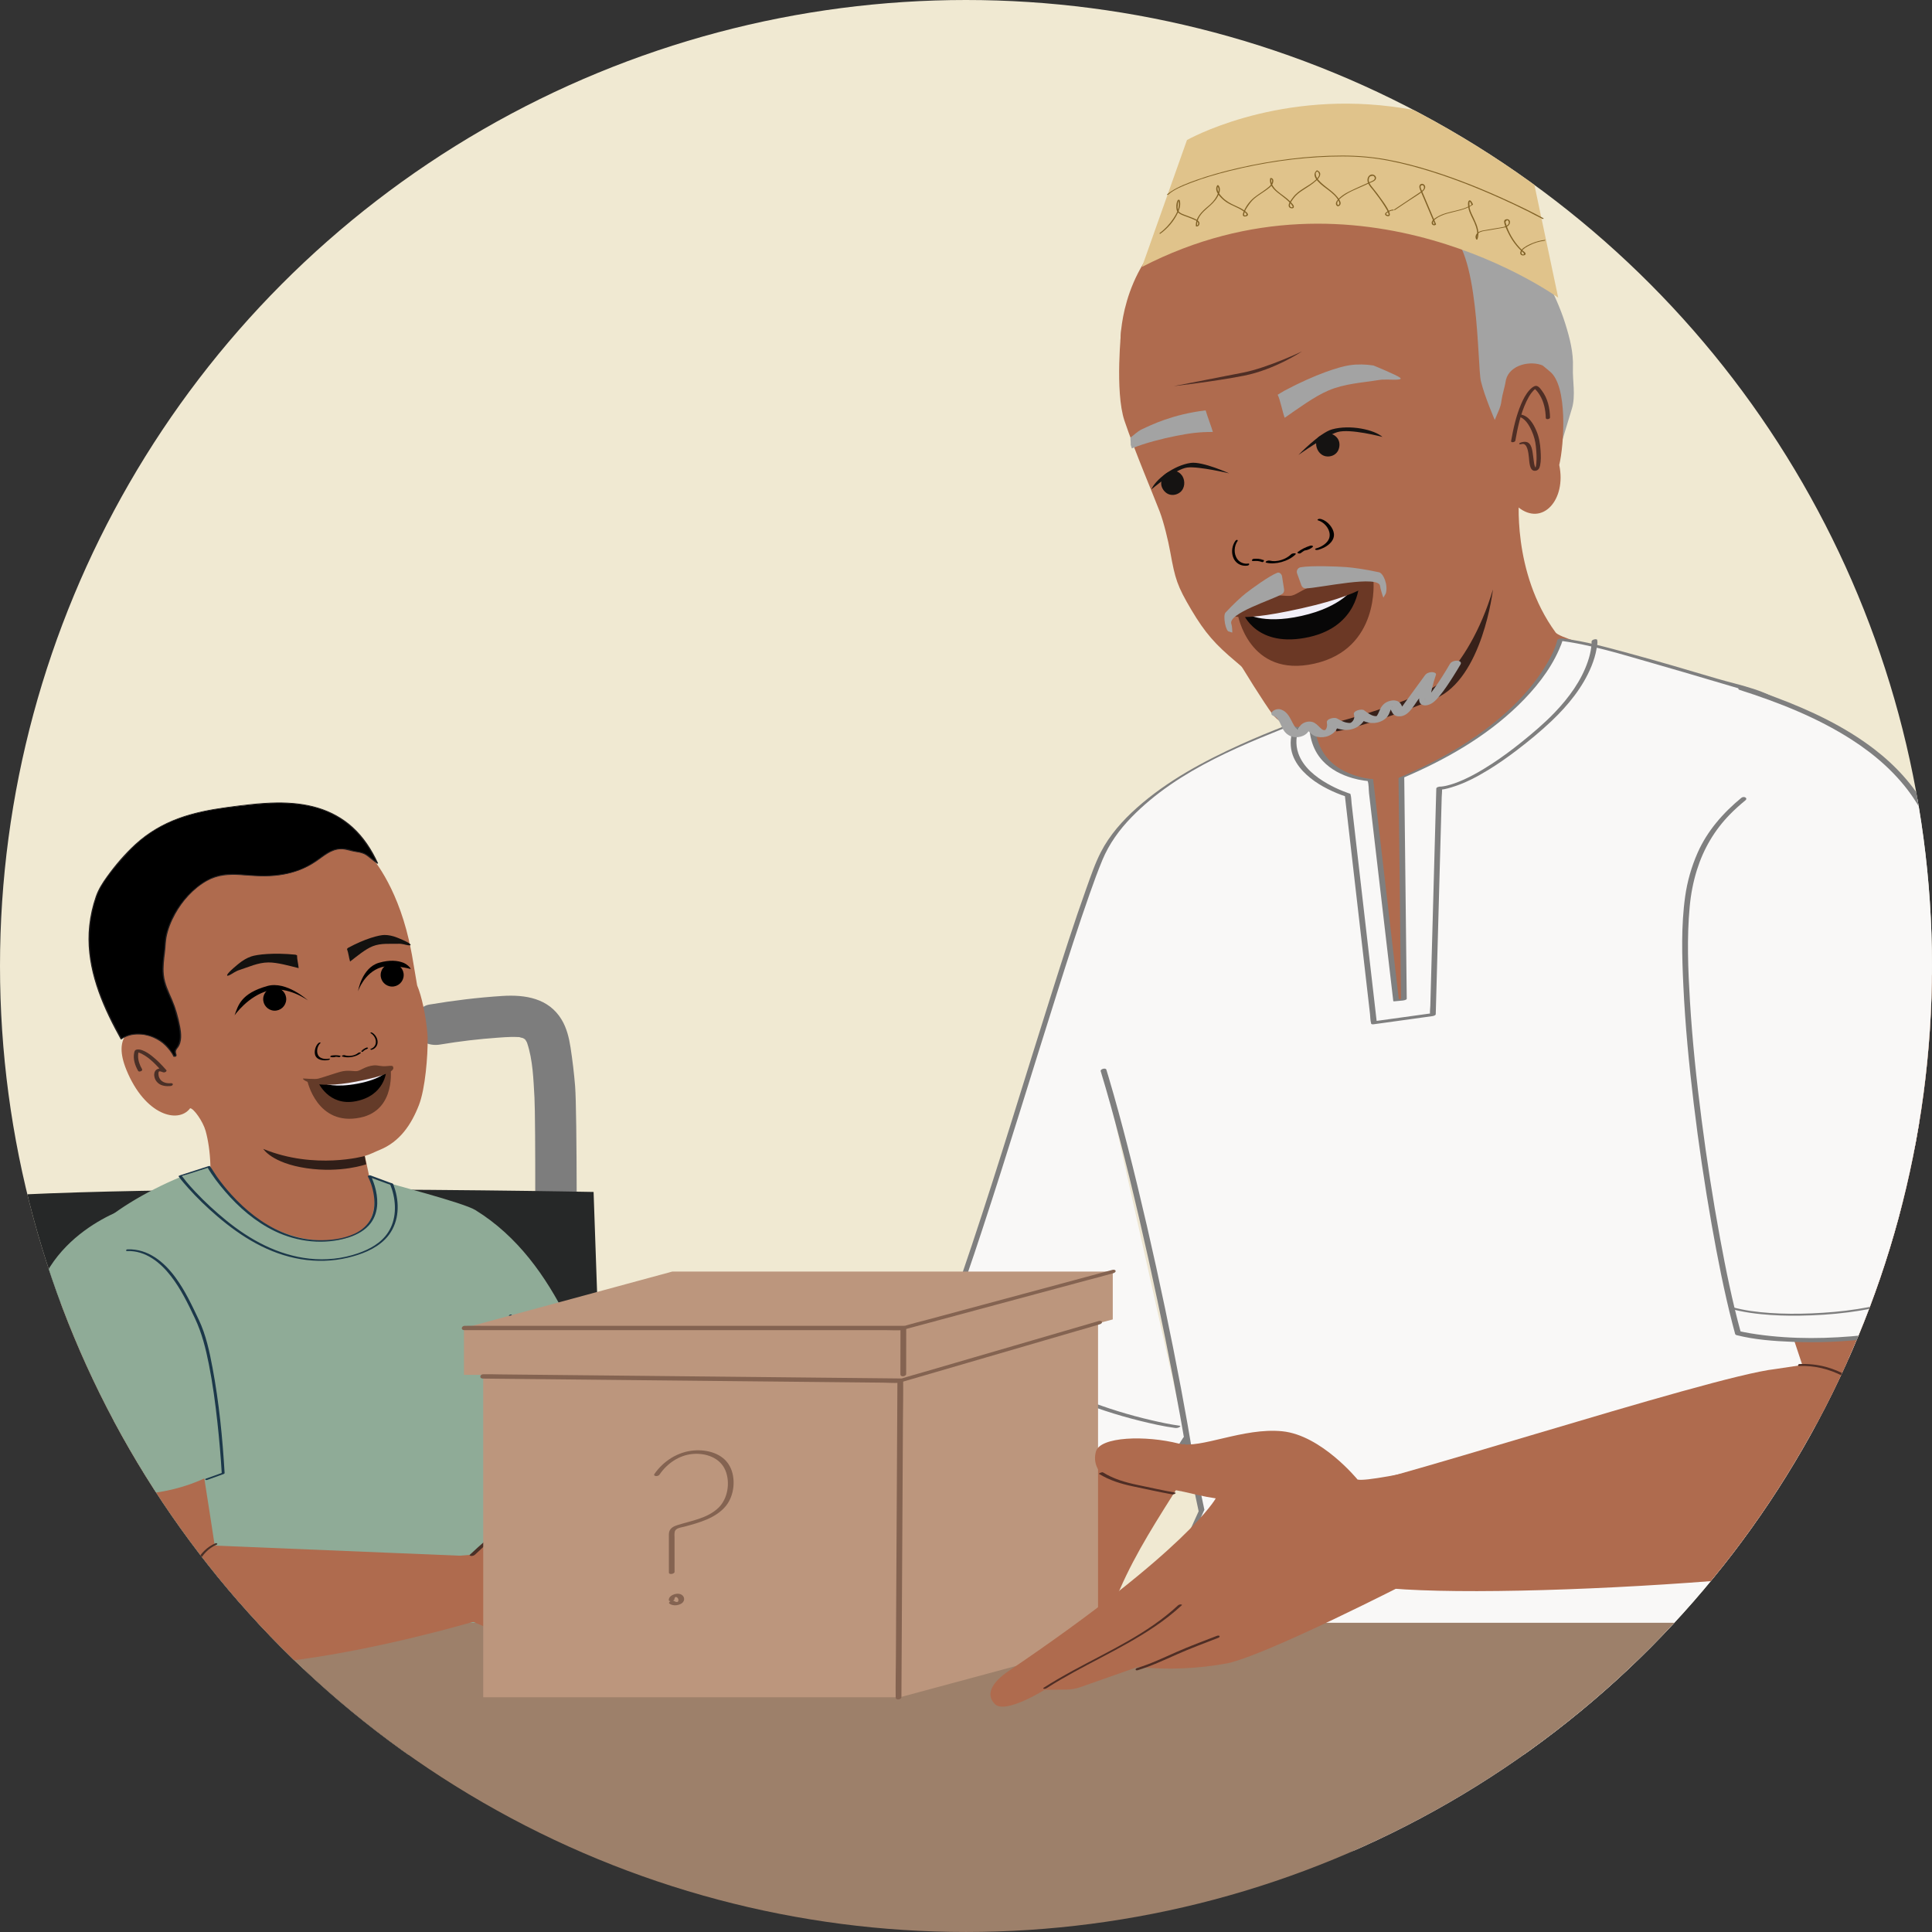 <?xml version="1.0" encoding="UTF-8"?>
<svg id="Layer_15" data-name="Layer 15" xmlns="http://www.w3.org/2000/svg" xmlns:xlink="http://www.w3.org/1999/xlink" viewBox="0 0 991.05 991.05">
  <rect x="0" y="0" width="991.05" height="991.05" fill="#333333" stroke="none"/>
  <defs>
    <style>
      .cls-1 {
        fill: none;
      }

      .cls-2 {
        fill: #151312;
      }

      .cls-3 {
        fill: #8fab97;
      }

      .cls-4 {
        fill: #010101;
      }

      .cls-5 {
        fill: #e0c38b;
      }

      .cls-6 {
        fill: #846351;
      }

      .cls-7 {
        fill: #bc967d;
      }

      .cls-8 {
        fill: #13110f;
      }

      .cls-9 {
        fill: #f1eef7;
      }

      .cls-10 {
        fill: #eee6d2;
      }

      .cls-11 {
        fill: #080707;
      }

      .cls-12 {
        fill: #222b2b;
      }

      .cls-13 {
        fill: #6ab0df;
      }

      .cls-14 {
        fill: #4a3027;
      }

      .cls-15 {
        fill: #6b3825;
      }

      .cls-16 {
        fill: #9d806a;
      }

      .cls-17 {
        fill: #7d7d7d;
      }

      .cls-18 {
        fill: #f9f8f7;
      }

      .cls-19 {
        fill: #fff;
      }

      .cls-20 {
        fill: #643b29;
      }

      .cls-21 {
        fill: #221f20;
      }

      .cls-22 {
        fill: #816227;
      }

      .cls-23 {
        fill: #a3a3a3;
      }

      .cls-24 {
        fill: #262828;
      }

      .cls-25 {
        fill: #1c384a;
      }

      .cls-26 {
        fill: #301e18;
      }

      .cls-27 {
        fill: #7f7f7f;
      }

      .cls-28 {
        fill: #efedf5;
      }

      .cls-29 {
        fill: #f0e9d2;
      }

      .cls-30 {
        fill: #38211a;
      }

      .cls-31 {
        fill: #975449;
      }

      .cls-32 {
        clip-path: url(#clippath);
      }

      .cls-33 {
        fill: #af6b4e;
      }

      .cls-34 {
        fill: #4f2e25;
      }
    </style>
    <clipPath id="clippath">
      <circle class="cls-1" cx="495.52" cy="495.52" r="495.52"/>
    </clipPath>
  </defs>
  <g class="cls-32">
    <polyline class="cls-29" points="-229.2 900.16 -229.2 -56.16 1234.76 -56.16 1234.76 900.16"/>
    <path class="cls-33" d="M558.58,844.79l-.04-.02c6.23-9.99,11.83-20.13,15.95-29.57,16.61-38.06,43.71-67.04,68.38-122.52l-129.53-41.54c-8.25,11.42-17.05,40.98-29.75,66.02-2.59,5.1-24.51,42.65-26.29,46.93-1.25,3.03-16,37.85-16.93,39.99,0,.19.02.37.02.56-8.77,12.2-67.99,98.81,3.42,117.51,71.55,18.74,111.2-70.55,114.78-77.37Z"/>
    <path class="cls-33" d="M779.29,254.11s-4.03,39.23,18.7,70.34c3.27,4.48,61.44,18.43,61.44,18.43l-79.75,195.28c-24.03,14.1-45.74-21.52-73.58-22.78l-59.42-106.18,25.9-49.54c-.62-6.52-6.4-26.85-6.4-26.85"/>
    <g>
      <path class="cls-18" d="M616.37,774.9l-7.98-37.74-8.56,13.39c-91.97-3.01-96.25-33.39-116.78-65.79,19.8-45.1,64.01-203.13,81.42-244.3,18.67-44.15,101.86-69.36,108.7-73.21-2.73,31.14,29.8,32.87,29.8,32.87l13.18,112.99,4.01-.38-1.28-113.82c72.08-30.49,81.43-70.88,81.43-70.88,19.53,2.22,66.65,17.03,103.8,27.81,31.39,13.72,26.71,46.07,40.1,67.27,17.06,27.01,22.67,106.23,44.08,161.83-40.01,21.29,20.6,92.92,1.19,98.16,0,0,11.8,45.51,11.83,45.62,3.82,14.72,13.41,27.58,19.17,41.6,13.06,31.79,30.24,60.26,31.34,94.73.6,18.76,1.74,43.98,1.66,62.75-.07,17.59,1.7,36.72-6.19,53.12-1.88,3.9-48.54,4.85-52.86,4.7-30.51-1.07-15.06-82.69-15.14-112.65-3.35,1.52-6.93,3.14-10.73,4.86-10.46,33.31-21.22,105.24-21.22,105.24-190.26,59.15-298.01-96.14-415.27-90.65-8.33.39,64.77-44.66,64.05-52.99-.33-3.79,5.37-33.57,9.52-41l10.69-23.54Z"/>
      <path class="cls-27" d="M617.82,774.51c-2.66-12.58-5.32-25.16-7.98-37.74-.13-.62-2.64.3-2.87.66-2.85,4.46-5.71,8.92-8.56,13.39.79-.27,1.58-.54,2.38-.82-23.46-.8-48.49-2.78-70.07-12.83-12.75-5.94-22.85-15.14-30.62-26.8-3.47-5.2-6.52-10.67-9.64-16.08-1.67-2.89-3.56-5.69-5.13-8.63-.86-1.61-.38-2.23.29-3.83.61-1.46,1.21-2.92,1.79-4.39,6.01-15.09,11.14-30.54,16.22-45.96,13.42-40.74,25.81-81.8,38.77-122.68,5.35-16.88,10.73-33.76,16.62-50.46,2.03-5.76,4.11-11.51,6.45-17.15,3.45-8.3,8.7-15.57,14.95-21.98,24.39-25.02,58.41-37.73,90.19-50.37,1.23-.49,2.49-.96,3.65-1.6-.85.13-1.7.26-2.54.4-.64,8.26,1.04,16.54,6.85,22.73,4.08,4.35,9.53,7.14,15.21,8.77,1.93.56,3.9.99,5.89,1.27.56.08,1.12.13,1.67.2.82.1.27.13.18-.09.7,1.79.52,4.47.74,6.35,3.15,27.04,6.31,54.07,9.46,81.11.99,8.5,1.98,17.01,2.98,25.51.03.24.7.14.81.13,1.34-.13,2.67-.26,4.01-.38.4-.04,2.1-.31,2.09-.91-.14-12.83-.29-25.66-.43-38.5l-.69-61.09c-.05-4.75-.11-9.49-.16-14.24l-.63.52c21.4-9.11,42.21-20.84,59.01-37.14,8.5-8.24,16.27-17.8,21.06-28.71.77-1.75,1.53-3.57,1.97-5.43-.87.27-1.75.53-2.62.8,16.53,1.95,32.87,7.15,48.82,11.7,10.48,2.99,20.92,6.08,31.37,9.17,5.19,1.54,10.38,3.07,15.58,4.6,5.13,1.51,9.98,2.94,14.54,5.81,14.26,8.97,19.46,24.37,23.93,39.73,2.09,7.19,4.19,14.48,7.75,21.1,2.95,5.48,5.89,10.63,8.03,16.52,5.64,15.49,8.89,31.86,12.26,47.96,4.14,19.78,8,39.63,12.91,59.24,2.45,9.79,5.14,19.52,8.31,29.1.71,2.16,1.45,4.31,2.22,6.45.38,1.06.76,2.11,1.16,3.16.66,1.76.87,1.76-.42,2.77-2.08,1.63-4.23,2.91-6.05,4.89-7.47,8.12-7.5,19.75-5.55,29.98,2.31,12.14,7.18,23.63,11.68,35.07,1.85,4.7,3.74,9.43,5.09,14.3.85,3.07,1.98,7.04.79,10.17-.37.98-1.09,2.13-2.16,2.44-.21.06-1.45.38-1.35.77,2.4,9.27,4.81,18.53,7.21,27.8,3.11,12,5.79,23.72,11.41,34.89,2.62,5.2,5.49,10.26,8.13,15.44,2.68,5.25,4.86,10.69,7.2,16.09,4.71,10.9,9.82,21.62,14.42,32.56,4.51,10.72,8.54,21.68,11.08,33.04,2.56,11.41,2.89,22.86,3.31,34.49.82,22.77,1.51,45.55,1.35,68.33-.04,5.84-.28,11.69-1.13,17.47-.46,3.1-1.09,6.18-1.96,9.19-.36,1.26-.77,2.5-1.22,3.73s-1.06,3.77-1.97,4.68c-.97.97-2.85,1.05-4.14,1.27-2.92.5-5.88.79-8.84,1.06-12.05,1.08-24.29,1.7-36.39,1.57-10.5-.11-15.12-9.56-17.23-18.61-3.27-14-2.62-28.95-1.86-43.2.77-14.29,2.35-28.53,3.11-42.82.14-2.62.24-5.25.23-7.88,0-.49-2.09.18-2.27.26-3.01,1.36-6.03,2.73-9.04,4.09-2.54,1.15-2.47,1.66-3.24,4.28-1.16,3.94-2.21,7.92-3.2,11.91-2.29,9.19-4.27,18.46-6.14,27.74-3.44,17.13-6.46,34.35-9.24,51.6-.59,3.66-1.17,7.32-1.72,10.98l.97-.65c-27.25,8.42-55.59,13.18-84.14,13.18-24.48,0-48.85-3.48-72.51-9.71-43.28-11.4-83.21-31.79-122.94-51.92-34.1-17.28-69.47-35.72-107.79-41.15-4.42-.63-8.87-1.06-13.33-1.29-2.08-.11-4.16-.17-6.25-.18-1.04,0-2.09,0-3.13.02-.39,0-3.51.4-3.76.12-.85-.95,5.73-5.62,6.6-6.28,13.52-10.3,27.75-19.64,41.24-29.98,5.07-3.88,10.5-7.84,14.66-12.73,3.01-3.54,2.41-8.54,3.17-12.96,1.72-9.92,3.52-20.52,7.46-29.84,2.65-6.28,5.69-12.43,8.5-18.63,1.03-2.27,2.07-4.55,3.1-6.82.15-.32-2.53-.16-2.85.55-2.99,6.58-5.98,13.16-8.97,19.75-3.12,6.87-5.41,13.71-7.14,21.1-1.14,4.86-2.15,9.76-3,14.68-.53,3.07-.64,6.21-1.12,9.25-.28,1.75-1.69,3.19-2.86,4.44-2.18,2.31-4.63,4.37-7.07,6.38-13.52,11.14-28.2,20.82-42.35,31.12-2.65,1.93-5.31,3.88-7.87,5.93-1.26,1.01-3.37,2.3-4.15,3.78-.52,1-.52,1.07.56,1.36,1.58.42,4.15-.14,5.81-.14,2.29,0,4.58.04,6.87.15,39.46,1.86,76.39,19.98,111.07,37.37,39.82,19.98,79.31,41.07,122.17,53.91,49.16,14.72,100.56,16.73,150.53,4.73,6.87-1.65,13.67-3.56,20.42-5.64.29-.09.91-.28.97-.65,4.23-28.25,9.13-56.52,15.65-84.33,1.1-4.7,2.27-9.39,3.56-14.04.47-1.71.77-4.73,1.8-6.15s3.57-2.01,5.12-2.71c1.73-.78,3.46-1.57,5.2-2.35-.76.09-1.51.17-2.27.26,0,29.11-6.75,58.26-2.68,87.37,1.29,9.26,4.25,22.28,14.8,24.95,3.76.95,7.99.48,11.82.39,6.93-.16,13.85-.42,20.77-.85,6.35-.39,12.77-.77,19.04-1.91,1.83-.33,3.79-.68,5.48-1.49,2.56-1.22,3.12-4.42,3.98-6.92,3.88-11.29,4.08-23.4,3.97-35.21-.1-11.53-.11-23.06-.42-34.59-.31-11.82-.78-23.63-1.19-35.45-.42-12.24-1.87-24.04-5.3-35.83s-8.17-23.08-13.15-34.25c-4.99-11.21-9.69-22.59-14.85-33.71-5.03-10.84-11.73-20.91-15.74-32.22-1.47-4.15-2.46-8.47-3.56-12.72-3.07-11.83-6.14-23.67-9.21-35.5-.23-.9-.47-1.8-.7-2.7l-1.35.77c4.37-1.28,5.65-4.43,5.18-8.78-.71-6.49-3.53-12.84-5.89-18.87-6.03-15.4-14.11-32.24-13.04-49.19.6-9.4,5.22-17.18,13.54-21.71.06-.03.41-.23.35-.38-9.57-25-15.3-51.33-20.74-77.47-4.74-22.73-8.54-46.04-16.04-68.08-1.34-3.93-2.83-7.81-4.66-11.54-1.88-3.82-4.32-7.31-6.07-11.21-4.18-9.27-6.18-19.31-9.48-28.89-3.25-9.43-7.92-18.41-15.67-24.92-10.16-8.54-24.01-10.72-36.42-14.39-14.98-4.43-29.97-8.88-45.05-12.96-11.18-3.02-22.55-6.23-34.08-7.59-.5-.06-2.47.15-2.62.8-1.25,5.31-4.25,10.45-7.14,14.99-8.68,13.63-20.92,24.79-34.08,34-12.34,8.63-25.77,15.59-39.6,21.48-.19.08-.63.25-.63.52.14,12.83.29,25.66.43,38.5l.69,61.09c.05,4.75.11,9.49.16,14.24.7-.3,1.4-.61,2.09-.91-1.34.13-2.67.26-4.01.38l.81.13c-1.49-12.74-2.97-25.48-4.46-38.21l-7.07-60.64c-.55-4.71-1.1-9.42-1.65-14.13-.02-.16-.43-.15-.5-.15-4.68-.26-11.14-2.21-15.74-4.82-10.32-5.84-14.46-16.37-13.57-27.9.04-.52-2.34.28-2.54.4-3.66,2-8.23,3.3-12.2,4.84-7.87,3.05-15.68,6.25-23.37,9.73-18.91,8.56-37.74,18.67-53.32,32.55-7.29,6.49-13.95,13.97-18.43,22.69-3.03,5.89-5.18,12.31-7.42,18.54-6.33,17.64-12.01,35.51-17.67,53.38-13.74,43.32-26.79,86.85-41.18,129.96-2.89,8.67-5.84,17.32-8.96,25.91-1.29,3.56-2.61,7.12-3.99,10.65-1.09,2.81-2.93,5.86-3.59,8.79-.35,1.55.81,2.69,1.68,4.11.95,1.57,1.89,3.16,2.81,4.75,1.72,2.95,3.4,5.93,5.12,8.88,3.4,5.82,6.97,11.56,11.27,16.78,10.2,12.39,24.05,20.07,39.3,24.6,12.01,3.57,24.5,5.4,36.96,6.51,3.41.3,6.82.54,10.23.74,3.14.18,7.57,1.14,10.62.26,2.3-.66,3.57-4.16,4.74-6,1.71-2.68,3.43-5.36,5.14-8.04l-2.87.66c2.66,12.58,5.32,25.16,7.98,37.74.11.51,3.03-.17,2.9-.78Z"/>
    </g>
    <g>
      <path class="cls-10" d="M610.58,747.87c-8.76-54.5-28.41-146-44.52-198.8"/>
      <path class="cls-27" d="M612.03,747.49c-1.91-11.87-4.03-23.7-6.25-35.51-2.57-13.62-5.29-27.21-8.13-40.77-2.96-14.13-6.06-28.22-9.3-42.29-3.13-13.58-6.39-27.12-9.85-40.62-3.07-11.97-6.29-23.9-9.81-35.74-.38-1.29-.77-2.58-1.17-3.87-.33-1.09-3.22-.3-2.9.78,3.5,11.49,6.68,23.08,9.71,34.71,3.49,13.41,6.78,26.86,9.92,40.36,3.28,14.05,6.41,28.14,9.4,42.26,2.89,13.63,5.66,27.29,8.28,40.98,2.32,12.14,4.54,24.3,6.55,36.5.22,1.33.44,2.66.65,3.99.17,1.07,3.08.38,2.9-.78h0Z"/>
    </g>
    <path class="cls-27" d="M816.42,329.16c.05.69-.02,1.62-.14,2.59-.3,2.58-.94,5.11-1.77,7.56-3.34,9.86-9.74,18.57-16.86,26.03-5.35,5.6-11.3,10.64-17.34,15.49-4.78,3.84-9.71,7.51-14.85,10.87-6.13,4.01-13.19,8.05-19.81,10.28-1.09.37-2.2.7-3.32.97-.23.06-.45.11-.68.16-.13.03-.84.17-.31.07-.35.07-.7.13-1.05.18-.27.04-.54.07-.81.1-.33.04-.63.04-.25.03-.15,0-.3.01-.45,0-.47-.02-1.99.29-2.01,1-.11,3.86-.21,7.73-.32,11.59-.25,9.23-.51,18.47-.76,27.7-.31,11.21-.62,22.41-.92,33.62-.27,9.65-.53,19.3-.8,28.95-.09,3.18-.18,6.37-.26,9.55-.04,1.45-.32,3.11-.12,4.54,0,.06,0,.14,0,.2l1.65-.98c-8.84,1.22-17.68,2.45-26.51,3.67-1.25.17-2.5.35-3.75.52l1.25.41c-.45-3.88-.89-7.76-1.34-11.65-1.07-9.32-2.15-18.64-3.22-27.96-1.29-11.23-2.59-22.45-3.88-33.68-1.12-9.71-2.24-19.42-3.35-29.12l-1.11-9.64c-.17-1.45-.12-3.17-.53-4.58-.02-.06-.02-.14-.02-.2-.03-.24-.39-.34-.56-.4-.1-.03-.39-.13,0,0-.25-.08-.49-.16-.74-.25-.85-.3-1.7-.61-2.54-.95-2.73-1.09-5.4-2.36-7.95-3.81-6.24-3.54-12.52-8.55-14.98-15.54-1.61-4.57-1.17-9.36.56-13.82.36-.93-2.53-.6-2.9.36-1.58,4.09-2.13,8.55-1,12.82.98,3.7,3.13,7.02,5.74,9.79,4.77,5.05,11.07,8.63,17.44,11.27,1.5.62,3.03,1.21,4.59,1.68l-.56-.4c.45,3.88.89,7.76,1.34,11.65,1.07,9.32,2.15,18.64,3.22,27.96,1.29,11.23,2.59,22.45,3.88,33.68,1.12,9.71,2.24,19.42,3.35,29.12.37,3.21.74,6.43,1.11,9.64.17,1.44.11,3.18.53,4.58.02.06.02.14.02.2.05.47.96.45,1.25.41,8.84-1.22,17.68-2.45,26.51-3.67,1.25-.17,2.5-.35,3.75-.52.43-.06,1.63-.37,1.65-.98.11-3.86.21-7.73.32-11.59.25-9.23.51-18.47.76-27.7.31-11.21.62-22.41.92-33.62.27-9.65.53-19.3.8-28.95.09-3.18.18-6.37.26-9.55.04-1.46.3-3.09.12-4.54,0-.07,0-.14,0-.2l-2.01,1c2.23.11,4.61-.56,6.72-1.18,6.77-1.99,13.14-5.35,19.14-9.02,5.03-3.08,9.85-6.48,14.54-10.05,6.2-4.73,12.28-9.72,17.93-15.09,8.39-7.98,16.01-17.28,20.4-28.1,1.16-2.86,2.09-5.84,2.6-8.89.2-1.22.64-2.98.34-4.23-.01-.06,0-.13,0-.19-.07-.93-2.98-.33-2.9.78h0Z"/>
    <path class="cls-33" d="M1037.44,660.69l-.04.02c-1.89-11.3-4.33-22.29-7.39-31.83-12.3-38.42-11.35-77.06-28.97-133.36l-118.94,54.06c1.36,13.65,13.85,40.83,20.68,67.24,1.39,5.38,9.58,46.88,11.03,51.15,1.03,3.01,12.61,37.87,13.31,40.03.12.14.25.26.37.4,1.49,14.55,14.19,115.89,77.08,83.05,63.02-32.91,34.64-123.48,32.87-130.75Z"/>
    <g>
      <path class="cls-18" d="M894.33,409.86c-17.36,14.22-23.05,27.1-26.93,42.05-10.32,39.77,8.67,175.79,24.11,231.94,0,0,67.26,17.27,158.1-24.12,0,0-45.25-201.09-56.47-230.92-11.22-29.83-35.46-55.34-99.95-75.91"/>
      <path class="cls-27" d="M893.36,409.17c-9.44,7.77-17.55,16.98-22.53,28.24-3.14,7.1-5.32,14.74-6.4,22.43-2.12,15.14-1.64,30.7-.92,45.92.94,20.1,2.88,40.16,5.29,60.14,2.51,20.83,5.58,41.6,9.22,62.26,3.03,17.15,6.38,34.29,10.73,51.16.42,1.64.86,3.28,1.31,4.92.07.27.35.54.62.61,9.33,2.39,19.26,3.09,28.84,3.47,25.09,1.01,50.29-2.03,74.64-8.05,19.27-4.76,38.03-11.45,56.1-19.66.47-.21.92-.72.8-1.27-.72-3.2-1.44-6.4-2.17-9.59-1.92-8.46-3.85-16.93-5.78-25.39-2.77-12.09-5.55-24.17-8.35-36.26-3.23-13.92-6.48-27.83-9.77-41.73-3.33-14.09-6.7-28.17-10.13-42.24-3.07-12.57-6.18-25.14-9.41-37.67-2.42-9.4-4.88-18.79-7.63-28.1-2.41-8.14-5.31-16.02-9.44-23.47-6.66-12.02-16.05-22.23-26.92-30.58-15.13-11.62-32.69-19.87-50.48-26.54-5.6-2.1-11.26-4.04-16.95-5.86-1.28-.41-3.41,1.43-1.66,1.99,19.98,6.39,39.86,14.18,57.56,25.58,12.21,7.86,23.27,17.58,31.46,29.65,5.41,7.96,9.41,16.73,12.27,25.9,2.6,8.32,4.84,16.76,7.05,25.19,3.13,11.92,6.13,23.89,9.07,35.86,3.4,13.82,6.73,27.66,10.03,41.5,3.34,14.03,6.64,28.07,9.91,42.12,2.93,12.57,5.83,25.14,8.72,37.71,2.16,9.42,4.32,18.85,6.46,28.28,1.04,4.57,1.79,9.33,3.13,13.82.06.2.09.41.14.61.27-.42.53-.85.8-1.27-29.21,13.27-60.36,22.5-92.3,25.97-18.35,1.99-37.07,2.26-55.38-.35-2.28-.33-4.56-.7-6.82-1.16-.6-.12-1.19-.25-1.79-.38s-.16-.09-.16-.03c0,0-.14-.04-.17-.04l.62.61c-4.37-15.91-7.66-32.13-10.65-48.35-3.71-20.12-6.83-40.36-9.45-60.65-2.62-20.27-4.76-40.61-5.99-61.01-.97-16.03-1.62-32.28-.13-48.3.6-6.49,1.79-12.76,3.74-18.98,3.38-10.76,8.96-20.29,16.85-28.37,2.51-2.57,5.19-4.96,7.96-7.24,1.52-1.25-.79-2.31-1.94-1.37h0Z"/>
    </g>
    <path class="cls-27" d="M1043.78,644.38c-5.01,1.99-10.08,3.86-15.15,5.69-11.63,4.2-23.35,8.13-35.2,11.66-13.33,3.98-26.86,7.57-40.62,9.77-7.81,1.25-15.72,1.89-23.62,2.22-7.14.3-14.29.28-21.42-.22-6.42-.45-12.87-1.24-19.09-2.98-.07-.02-.15-.05-.22-.07-.61-.21-.87.76-.27.96,1.24.42,2.53.7,3.81.98,3.82.83,7.7,1.36,11.59,1.75,6.43.64,12.9.84,19.36.75,8.42-.12,16.87-.64,25.22-1.72,13.59-1.77,26.97-5.14,40.13-8.91,12.48-3.57,24.82-7.62,37.05-11.97,6.17-2.19,12.34-4.43,18.42-6.85.09-.03.17-.07.26-.1.59-.24.33-1.2-.27-.96h0Z"/>
    <path class="cls-27" d="M495.53,668.77c.74,3.04,2.22,5.98,3.71,8.7,4,7.32,9.5,13.79,15.73,19.31,9.97,8.84,21.84,15.01,34.03,20.19,11.6,4.93,23.61,8.87,35.85,11.89,5.92,1.46,11.94,2.83,17.99,3.64.68.09,1.41-.05,2.03-.36.2-.1,1.03-.69.35-.78-4.84-.65-9.65-1.69-14.41-2.79-11.61-2.68-23.04-6.19-34.12-10.57-20.81-8.22-41.82-19.73-53.56-39.58-1.9-3.22-3.8-6.77-4.69-10.43-.16-.66-3.07.08-2.9.78h0Z"/>
    <path class="cls-33" d="M772.31,119.57s-18.2-30.86-60.16-33.17c-31.66-1.74-89.28,14.02-109.14,29.97-28.78,23.12-28.23,58.49-28.23,58.49l197.52-55.29Z"/>
    <path class="cls-23" d="M743.94,124.35c11.13-4.82,17.1-12.24,29.48-8.97,1.02.27,3.44,1.52,4.36,1.88.76.3,1.19.99,1.56,1.64,8.89,15.47,18.43,30.53,23.68,47.4,2.23,7.18,4.14,14.57,3.84,22.17-.27,6.85,1.51,14.39-.53,21.14-1.79,5.92-3.58,11.84-5.37,17.75-.67,2.21-1.38,4.5-3.07,6.32-4.94,5.33-14.54,3.46-20.48-.23-12.75-7.91-19.74-21.16-23.05-34.72-3.32-13.56-3.42-27.75-5.06-41.65-1.13-9.59-2.99-19.07-5.57-28.35"/>
    <path class="cls-33" d="M575.21,168.47c0-.05.02-.08.01-.13,1.87,1.08,14.47-13.98,16.35-15.61,19.8-17.19,28.48-29.53,54.49-32.77,13.58-1.69,29.29,7.93,42.98,7.86,13.13-.07,23.44-11.83,36.33-14.69,4.46-.99,9.19,13.05,6.97,10.33,5.37-2.44,9.51-5.1,9.51-5.1,17.12,6.91,15.89,69.25,17.81,77.19,1.92,7.94,7.11,19.87,7.11,19.87,1.35-3.55,3.13-6.38,3.46-10.07.46-3.28,1.83-7.29,2.29-10.57,2-7.79,12.69-9.92,18.82-7.3l3.49,2.91c9.6,7.22,7.46,38.02,5.01,48.12,3.79,17.91-8.7,31.69-21.06,21.65l-.35,7.54-14.83,41.48c-12.15,23.18-41.53,51.94-69.42,58.99-10,2.53-23.38,6.99-33.96-3.24-10.7-10.34-15.12-16.21-26.19-25.47-10.62-8.88-15.89-14.8-22.94-26.7-7.29-12.31-8.29-15.83-10.77-29.54-1.11-6.13-3.32-15.25-5.43-20.82-2.43-6.44-13.02-31.52-18.07-46.58-5.05-15.06-1.57-47.35-1.57-47.35Z"/>
    <path class="cls-34" d="M777.32,226.03c1.2-6.83,2.7-13.83,5.7-20.13.73-1.54,1.56-3.06,2.6-4.41.59-.77,1.31-1.53,1.89-1.94.12-.08.24-.16.37-.24.14-.09-.17.16.09-.04s.02-.01-.01,0l-1.03-.08c.99.71,2.1,2.15,2.84,3.34,2.2,3.52,3.06,7.75,3.16,11.85.02,1.05,2.21.65,2.19-.21-.11-4.87-1.21-9.87-4.22-13.82-.88-1.15-2.07-2.92-3.7-2.27-1.02.41-1.91,1.23-2.64,2.03-1.89,2.07-3.21,4.66-4.3,7.23-2.55,6.02-3.99,12.49-5.12,18.9-.17.98,2.04.67,2.19-.21h0Z"/>
    <path class="cls-34" d="M780.51,227.82c3.08-.99,3.53,4.9,3.76,6.72s.16,6.99,3,6.97c1.66,0,2.44-1.22,2.74-2.68.53-2.5.41-5.18.25-7.71-.22-3.57-.7-6.66-2.06-9.95-1.52-3.66-3.97-7.96-8.28-8.56-.46-.06-1.2.07-1.54.41-.29.29-.32.55.16.61,3.64.51,5.85,4.43,7.2,7.47,1.16,2.61,1.82,5.09,2.12,7.92.29,2.81.49,5.7.23,8.52-.08.86-.17,1.82-.52,2.63-.05.12-.32.47-.32.57l1.13-.26-.11-.04c-.07-.13-.32-.24-.42-.36-.76-.86-.89-2.34-1.05-3.43-.25-1.62-.38-3.26-.67-4.88-.26-1.45-.6-3.13-1.65-4.24s-2.8-1.04-4.2-.59c-.23.07-1.1.34-.97.73s.96.22,1.2.14h0Z"/>
    <path class="cls-34" d="M602.18,198.06s19.94-2.23,35.83-5.32c15.89-3.09,29.91-12.5,29.91-12.5,0,0-17.52,8.36-30.08,10.85-12.55,2.5-35.66,6.96-35.66,6.96Z"/>
    <path class="cls-19" d="M700.58,300.62s-14.35,8.15-26.24,11.99c-11.89,3.84-31.19,6.02-31.19,6.02,0,0-.16-4.93,21.41-11.89,21.57-6.96,36.03-6.13,36.03-6.13Z"/>
    <path class="cls-23" d="M658.83,200.43c16.31-8.68,28.46-12.37,33.58-13.1,4.01-.57,8.11-.47,12.13.15,0,0,11.99,4.89,13.72,6.32,1.73,1.44-6.2.89-6.2.89-1.64.08-2.82-.07-4.45.2-8.93,1.46-17.76,1.85-26.12,5.4-7.16,3-16.07,9.59-22.48,14.02-1.11-2.87-2.24-9.09-3.61-11.83"/>
    <path class="cls-23" d="M580.01,227.02c.06-.27-.23-2.06-.15-2.33,0,0,.12-.29.13-.3,1.62-1.15,3.44-3.1,5.95-4.27,4.4-2.05,15.45-7.57,32.51-9.62.82,2.88,2.88,8.2,3.71,11.07-7.21,0-12.08.67-19.19,2.09-6.67,1.33-15.98,3.68-22.35,6.35-.35-.55.07-.03-.23-.61-.15-.41-.27-.83-.37-1.25-.02-.37-.03-.74-.01-1.12Z"/>
    <path class="cls-31" d="M667.03,307.62c12.61-3.25,35.69-8.14,35.69-8.14,0,0,1.03,29.11-28.2,36.65-29.23,7.54-38.44-21.39-38.44-21.39,0,0,18.34-3.86,30.95-7.12Z"/>
    <path class="cls-11" d="M666.91,307.65c5.99-1.55,31.4-8.26,31.4-8.26,0,0-4.68,19.7-26.36,25.29-23.51,6.07-32.4-10.53-32.4-10.53l27.36-6.51Z"/>
    <path class="cls-9" d="M666.88,308.62c5.99-1.55,23.97-7.28,23.97-7.28,0,0-4.86,8.32-22.84,12.96-17.98,4.64-25.35-.32-25.35-.32l24.22-5.36Z"/>
    <path class="cls-31" d="M635.1,314.23c.6-.32,2.17-.24,4.88-1.44,4.89-2.16,6.74-4.57,10.26-5.78,6.01-2.06,10.54-.62,13.21-1.31,2.67-.69,5.93-4.14,12.2-5.25,3.67-.65,11.94-.03,17.02-.88,3.04-.51,10.14-1.42,10.82-1.42.94,0-2.03,4.24-35.57,12.89-33.54,8.65-33.64,3.63-32.81,3.18Z"/>
    <path class="cls-33" d="M657.92,350c.28-.11.54-.27.75-.49,3.89-4.08,3.86-5.87,5.98-6.92.49-.24.71-.49,2.27-1.08,6.26-2.36,10.04-3.92,29.84,3.2.4.15,22.44-7.86,22.87-7.99l10.46-8.19c1.69-1.66,37.23-48.65,37.23-48.65.38-1.39,6.34-12,6.38-13.26.12-.1.24-.21.37-.3.05-.03.15-.11.25-.18.04.07.09.17.12.22.19.49.3,1.02.39,1.54.4,2.24.44,4.53.25,6.81-.28,3.49-.12,6.96-.28,10.44-.05,1.23-.17,2.46-.33,3.67-4.3,4.25-15.98,49.61-43.19,64.78-1.11.58-4.58,2.46-14.29,5.53-18.23,5.75-32.42,14.95-51.91,13.74-5.08-.32-9.7-2.87-12.62-6.88-8.32-11.45-36.33-57.11-43.57-75.38,7.53,9.84,30.15,39.74,41.12,54.1.33.43,6.66,5.43,7.29,5.47"/>
    <path class="cls-15" d="M666.75,307.97c14.56-3.26,37.76-10.34,37.76-10.34,0,0,3.5,35.22-30.26,42.79-33.76,7.57-39.35-25.36-39.35-25.36,0,0,17.28-3.82,31.85-7.09Z"/>
    <path class="cls-11" d="M666.61,308c6.92-1.55,30.51-7.97,30.51-7.97,0,0-.44,21.11-25.49,26.73-27.15,6.09-34-12.24-34-12.24l28.98-6.52Z"/>
    <path class="cls-9" d="M666.55,309.15c6.92-1.55,27.72-7.5,27.72-7.5,0,0-5.81,9.63-26.58,14.28-20.77,4.66-29.09-1.56-29.09-1.56l27.95-5.22Z"/>
    <path class="cls-15" d="M630.45,313.74c.69-.35.74-.75,4.11-1.83,5.61-1.8,8.85-4.18,12.93-5.45,6.96-2.16,12.12-.24,15.2-.94s6.93-4.62,14.15-5.64c4.23-.6,14.86-1.32,20.7-2.09,3.51-.46,7.23-2.76,8-2.74,1.08.03.85,8.33-37.89,17.01-38.74,8.69-38.17,2.16-37.21,1.67Z"/>
    <path class="cls-23" d="M665.36,294.13l2.22,6.16c.35.94,1.24,1.56,2.24,1.54,6.87-.14,37.93-7.22,38.13-1.09.03.85,1.56,5.86,1.69,5.81l1.22-2.11c1.29-4.38-1.2-10.39-3.5-10.89-6.99-1.52-13.18-2.39-16.96-2.66-4.73-.34-17.75-.85-23.24.1-1.45.25-2.3,1.76-1.8,3.14Z"/>
    <path class="cls-23" d="M657.67,295.8l1.01,6.47c.15.99-.21,1.95-.9,2.38-4.78,2.98-28.48,10.05-26.09,15.58.33.77.51,4.26.39,4.28l-1.51-.52c-1.85.27-3.33-8.23-1.96-9.71,4.18-4.51,8.07-8.08,10.55-10.03,3.11-2.44,11.84-8.78,16-10.42,1.1-.43,2.3.52,2.52,1.97Z"/>
    <path class="cls-30" d="M684.04,370.91s46.76-12.25,56.31-22.07c9.54-9.82,19.14-25.24,25.48-46.47,0,0-5.22,45.7-29.58,55.97-32.12,13.53-50.7,16.85-50.7,16.85l-1.51-4.27Z"/>
    <path class="cls-2" d="M603.14,241.68c-2.66-.64-5.46,1.1-6.68,2.85-.29.41-.74,1.56-.81,3.23-.1,2.13,1.25,4.18,2.83,5.24,2.11,1.42,4.96,1.05,6.85-.46,2.56-2.05,2.64-5.76,1.31-8.11-.25-.43-1.34-2.23-3.49-2.75"/>
    <path class="cls-2" d="M630.57,242.83s-13.72-6.23-19.74-5.38c-8.79,1.25-18.2,8.6-20.19,13.6,0,0,12.25-10.54,18.47-11.24,5.95-.67,21.47,3.02,21.47,3.02Z"/>
    <path class="cls-2" d="M676.09,224.39c2.06-1.8,5.94-2.4,7.83-1.41.44.23,1.65.91,2.48,2.35,1.07,1.84.83,4.29-.08,5.96-1.22,2.23-3.91,3.23-6.28,2.76-3.22-.64-5.01-3.88-4.91-6.59.02-.49-.67-1.27,1-2.73"/>
    <path class="cls-2" d="M666,233.44s10.97-11.44,17.31-13.2c9.26-2.56,21.72.18,25.83,3.89,0,0-16.65-4.45-23.12-2.47-6.19,1.89-20.03,11.77-20.03,11.77Z"/>
    <g>
      <path class="cls-4" d="M651.38,287.58c3.53.91,8.24-.59,10.95-3.28.6-.6,3.04-.72,2.2.12-3.59,3.55-10.42,5.39-14.97,4.22-.45-.12-.45-.44.01-.73.48-.3,1.33-.46,1.81-.33"/>
      <path class="cls-4" d="M665.69,283.2c1.88-1.49,4.13-2.56,6.46-3.29.34-.1.82-.08,1.13.09.24.13.34.36.11.57-.95.88-2.28,1.46-3.56,1.73-.4.09-.96.11-1.27-.18-.28-.27.06-.57.37-.63,1.06-.23,2.09-.68,2.87-1.41.42.22.83.44,1.24.65-2.08.65-4.08,1.63-5.77,2.96-.33.27-.9.28-1.29.15-.29-.09-.64-.37-.3-.64"/>
      <path class="cls-4" d="M675.16,281.3c2.75-.71,5.73-2.67,6.61-5.06,1.33-3.61-1.74-8.12-5.66-9.31-.43-.13-.29-.46.07-.63.47-.22,1.1-.17,1.55-.04,3.42,1.04,6.31,4.66,6.55,7.7.21,2.84-1.99,5.37-5.12,6.94-.93.46-1.94.87-2.97,1.14-.42.11-1.2.16-1.48-.12-.29-.28.07-.52.46-.62"/>
      <path class="cls-4" d="M645.98,287.36c.07-.35-.25-.49-.47-.44-.74.19-1.55.16-2.31-.2-.18.35-.35.71-.52,1.06,1.54-.19,3.15-.05,4.69.53.31.12.66-.09.86-.34.14-.19.25-.58-.05-.7"/>
      <path class="cls-4" d="M648.17,287.27c-1.73-.65-3.53-.78-5.25-.57-.25.03-.54.24-.67.5-.1.21-.07.45.14.56"/>
      <path class="cls-4" d="M640.32,289.07c-1.82.35-4.21-.36-5.58-2.22-2.06-2.82-1.68-6.83.1-9.35.19-.27,0-.53-.27-.55-.35-.03-.69.24-.89.53-1.55,2.2-2.17,5.33-1.19,8.19.91,2.68,3.08,4.2,5.42,4.49.7.09,1.42.09,2.09-.04.27-.05.74-.29.79-.65.06-.36-.22-.45-.48-.4"/>
    </g>
    <path class="cls-23" d="M653.3,367.28c2.76.84,3.73,4.95,5.06,7.15,1.88,3.11,5.29,4.39,8.81,3.45,1.67-.45,3.36-1.42,4.16-3.01.2-.4.33-.84.49-1.26.31-.82.65-.73-.98-.25-1.83.54-1.43.13-.86.63.27.23.54.45.8.69,1.16,1.1,2.21,2.3,3.73,2.91,1.82.72,3.83.75,5.72.29,3.87-.94,7.11-4.44,6.18-8.6-1.73.75-3.46,1.5-5.18,2.25,4.11,2.35,8.8,3.92,13.45,2.14,3.34-1.28,6.85-4.72,5.61-8.61-1.73.75-3.46,1.5-5.18,2.25,3.47,2.52,7.15,4.33,11.54,3.29,2.05-.48,4.02-1.58,5.24-3.32.52-.73.84-1.59,1.16-2.42.16-.41.3-.83.49-1.22.12-.25.5-.65.55-.9.08-.38.37.07-.08-.07-.05-.02-1.41.19-1.39.14,0,.01.4.45.43.49.33.48.52,1.04.77,1.56.69,1.42,1.59,2.41,3.25,2.58,5.08.53,7.62-4.74,10.16-8.22,3.05-4.18,6.1-8.36,9.15-12.54l-5.63.19c-.75,2.21-1.41,4.45-1.94,6.72-.47,1.98-1.92,6.55.48,7.85,1.79.97,4.26.06,5.77-1.05,1.35-.99,2.43-2.25,3.48-3.53,2.47-3.01,4.62-6.29,6.71-9.57,1.36-2.14,2.69-4.3,3.96-6.49.69-1.18-.6-1.84-1.62-1.9-1.27-.07-3.12.45-3.81,1.63-2.65,4.56-5.47,9.07-8.58,13.34-.98,1.34-1.75,2.36-2.7,3.41-.4.44-.84.85-1.27,1.26-.49.46.32-.23-.1.07-.03.02-.26.16-.26.16-.05-.1.88-.38.88-.39.99-.27,1.76,0,2.28.22-.18-.08.07.03.07.16,0-.09-.1-.21-.11-.3-.1-.69-.12-.63-.09-1.16.07-1.4.37-2.79.68-4.15.54-2.34,1.22-4.67,2-6.95.4-1.16-1.5-1.45-2.18-1.43-1.29.05-2.66.55-3.44,1.62-3.1,4.25-6.2,8.5-9.3,12.74l-2.32,3.19c-.39.53-.75,1.09-1.16,1.59-.08.13-.18.26-.29.36-.86.75-.15.65,2.13-.29.06,0,.11.02.15.06-.11-.11-.21-.23-.3-.37-.16-.24-.27-.5-.4-.76-.33-.71-.63-1.46-1.11-2.09-1.51-1.98-4.43-1.77-6.5-.91-2.31.97-3.52,2.77-4.39,5.01-.32.81-.66,1.52-1.14,2.24-.1.15-.47.26-.09.14-.32.1-.73.07-1.07.02-2.02-.31-3.87-1.83-5.47-2.99-1.21-.88-5.83.23-5.18,2.25.32,1,.24,1.93-.29,2.84-.25.42-.57.8-.96,1.1-.11.09-.66.34-.49.29-.55.17-2.03-.08-2.93-.36-1.41-.44-2.74-1.18-4.02-1.91s-5.67.1-5.18,2.25c.26,1.16.08,3.21-1.15,3.86.35-.19-.29-.06-.58-.15-.7-.2-1.2-.7-1.71-1.19-1.2-1.17-2.41-2.54-4.09-2.99-2.16-.58-4.92.26-6.25,2.09-.43.59-.79,1.42-.95,2.14-.17.81-.22.13,0,.25.23-.13.49-.2.76-.22.23.02.17.02-.18,0-.3-.18-.88-.33-1.27-.65-.66-.55-1.17-1.32-1.59-2.06-1.87-3.25-2.84-6.78-6.83-7.99-1.31-.4-3.14.15-4.1,1.1s-.59,1.89.6,2.25h0Z"/>
    <path class="cls-5" d="M799.31,152.71s-101.6-73.66-213.52-15.78l23.08-65.09s43.7-24.86,104.71-17.22c61.02,7.64,72.31,34.44,72.31,34.44l13.42,63.66Z"/>
    <path class="cls-22" d="M791.74,111.95c-5.71-3.12-11.59-5.94-17.49-8.68-13-6.02-26.34-11.42-40.02-15.7-7.43-2.33-14.98-4.32-22.65-5.73-7.66-1.41-15.34-2.04-23.13-2.03-17.82.02-35.71,2.4-53.07,6.35-7.25,1.65-14.46,3.6-21.48,6.08-4.58,1.62-9.32,3.39-13.39,6.1-.64.42-1.25.88-1.82,1.39-.28.25.33.33.52.16,3.24-2.87,7.68-4.55,11.65-6.09,6.5-2.52,13.23-4.46,19.99-6.14,16.92-4.21,34.36-6.8,51.79-7.33,8.13-.25,16.24-.02,24.29,1.19,7.72,1.16,15.33,3,22.82,5.2,13.85,4.06,27.33,9.35,40.48,15.28,4.73,2.13,9.43,4.36,14.07,6.69,2.23,1.12,4.41,2.39,6.67,3.45.1.05.19.1.29.16.22.12.78-.18.49-.35h0Z"/>
    <path class="cls-22" d="M792.4,123.08c-2.24.27-4.42.82-6.5,1.7-1.84.78-4.04,1.81-5.38,3.34-.79.9-1.17,2.51.34,2.87.56.13,1.78-.04,1.72-.86-.05-.7-1.31-1.36-1.81-1.84-.85-.83-1.66-1.71-2.41-2.63-1.54-1.88-2.87-3.93-3.95-6.11-.5-1.01-.94-2.04-1.33-3.1-.18-.5-.35-1-.51-1.5-.07-.24-.19-.52-.23-.76l-.11-.38c.7-1.01,1.24-1.1,1.62-.25.68,1.59-1.33,2.58-2.54,2.84-1.48.32-2.99.53-4.48.78s-3.05.53-4.57.79c-1.08.19-2.2.32-3.21.76-1.56.68-2.84,2.46-1.75,4.1.11.17.52.07.58-.11,1.27-3.59-.19-7.08-1.69-10.35-.8-1.74-1.83-3.56-2.26-5.44-.1-.46-.4-3.49.04-3.5.14,0,.44.6.51.73.18.3.42.55.28.87s-1.05.64-1.35.8c-.43.23-.87.43-1.32.62-1.74.73-3.58,1.19-5.41,1.63-3.26.78-6.64,1.46-9.54,3.23-1.02.62-3.2,1.93-2.68,3.43.32.93,1.51,1.09,2.14.44.03-.03.08-.11.05-.16-1.39-3.28-2.78-6.57-4.17-9.85-.68-1.6-1.36-3.21-2.04-4.81-.36-.84-.71-1.68-1.07-2.52-.26-.62-.75-1.5-.66-2.2.09-.63.93-.9,1.42-.41.27.27.37.77.31,1.14-.14.95-1.08,1.61-1.81,2.11-1.42.98-2.87,1.92-4.3,2.87-3.05,2.03-6.09,4.06-9.14,6.1-.35.24.17.41.41.25,2.42-1.62,4.85-3.23,7.27-4.85,2.24-1.5,4.64-2.88,6.77-4.55,1.1-.86,2.19-2.51.77-3.66-.73-.59-1.82-.41-2.21.48-.3.7,0,1.54.25,2.19.54,1.39,1.17,2.75,1.75,4.12,1.13,2.67,2.27,5.34,3.4,8.02.55,1.3,1.1,2.6,1.65,3.89.16.37.93,1.5.27,1.7-.39.12-.42-1.24-.46-1.06.16-.67.78-1.22,1.29-1.62,1.79-1.39,3.94-2.21,6.09-2.83,4.43-1.27,9.16-1.79,13.04-4.48.05-.04.15-.13.11-.21-.28-.58-1.1-2.57-2.03-1.96-.86.56-.44,3.19-.27,4.04.52,2.54,2.06,4.95,3.06,7.32,1.14,2.68,1.96,5.56.95,8.41l.58-.11c-.91-1.37.11-2.92,1.44-3.5,1.26-.55,2.74-.65,4.08-.88,2.52-.44,5.06-.84,7.58-1.31,1.35-.25,2.92-.7,3.45-2.13.38-1.02-.04-2.15-1.19-2.28-.86-.1-1.78.39-1.68,1.32.21,1.91,1.31,4.06,2.14,5.76,1.8,3.7,4.3,7.07,7.37,9.82.1.09.26.19.34.3l.3.26c-.01.6-.2.81-.57.62-.94-.12-.72-1.33-.39-1.87.74-1.23,2.49-2.1,3.71-2.74,2.46-1.3,5.13-2.1,7.89-2.43.33-.04.49-.47.07-.42h0Z"/>
    <path class="cls-22" d="M714.71,107.52c-1.22-.02-2.98.77-3.86,1.59-1.08,1.01.45,2.03,1.54,1.75,2.24-.58-3.04-7.63-3.57-8.38-1.5-2.14-3.08-4.23-4.74-6.26-1.08-1.32-2.37-2.9-1.86-4.73.21-.76.45-1,1.25-1.21.73-.2,1.3-.14,1.64.63.61,1.4-1.42,2-2.37,2.43-3.64,1.68-7.36,3.25-10.95,5.04-2.05,1.02-4.19,2.39-5.65,4.19-.46.56-.97,1.31-.86,2.08.07.47.5,1.16,1.03,1.18s1.18-.63,1.32-1.12c.23-.76-.19-1.58-.57-2.21-2.27-3.83-6.44-5.93-9.56-8.94-.8-.77-1.6-1.62-2.12-2.61-.35-.66-.87-2.31.04-2.83.78-.44,1.35,1.07,1.23,1.67-.19.94-.98,1.74-1.64,2.38-3.53,3.43-8.86,5.08-11.77,9.11-.79,1.1-2.74,3.3-2.07,4.78.39.87,2.5,1.28,2.55,0,.03-.65-.64-1.36-1.03-1.81-.72-.84-1.56-1.59-2.39-2.31-2.14-1.84-4.75-3.27-6.56-5.46-1.18-1.43-1.9-3.09-1.57-4.96l-.42.25c1.26.13.76,1.89.4,2.58-.57,1.09-1.76,1.9-2.72,2.64-2,1.53-4.19,2.79-6.15,4.37-2.29,1.85-4.4,4.7-5.43,7.47-.21.57-.59,1.59.03,2.05.52.38,1.9.14,2.2-.46.42-.86-1-1.84-1.54-2.26-1.5-1.15-3.22-1.92-4.93-2.68-2.42-1.08-4.62-2.3-6.49-4.19-1.47-1.48-3.52-3.94-2.14-6.07l-.59.1c1.35,1.51.6,3.66-.23,5.25-1.09,2.08-2.69,3.78-4.49,5.27-3.08,2.54-6.52,5.79-6.22,10.13,0,.12.09.2.21.21.74.05,1.32-.33,1.56-1.06.34-1.07-.47-1.89-1.33-2.38-1.57-.88-3.4-1.44-5.07-2.12-1.48-.6-4.03-1.18-4.57-2.91-.29-.92-.16-2.07-.06-3.01.05-.5.11-1.09.32-1.55.17-.36.03-.18.09.06.09.36.14.72.16,1.09.13,2.81-1.39,5.62-2.91,7.89-1.88,2.81-4.25,5.38-6.99,7.37-.34.25.16.47.42.29,3.7-2.69,6.99-6.5,8.92-10.67.8-1.73,1.42-3.71,1.13-5.64-.07-.46-.09-1.09-.67-1.1-.41,0-.63.38-.77.71-.53,1.24-.6,3.19-.31,4.5.5,2.23,3.75,2.92,5.53,3.65,1.36.55,2.77,1.03,4.09,1.68.74.36,1.6.97,1.46,1.9l-.27.62c-.34.15-.45.04-.33-.33-.06-.29.05-.79.1-1.08.5-2.98,2.86-5.34,5.05-7.23,2.07-1.79,4.03-3.49,5.39-5.92.97-1.74,1.88-4.2.37-5.9-.16-.18-.47-.08-.59.1-1.79,2.77,1.54,6,3.49,7.64,3.04,2.56,7.06,3.34,10.19,5.74.4.31,1.28.86,1.37,1.4s-.91.86-1.19.41c-.12-.19-.03-.53,0-.73.25-1.42,1.22-2.84,2.01-4.01.89-1.31,1.89-2.62,3.09-3.66,1.69-1.46,3.64-2.6,5.46-3.89,1.49-1.06,3.53-2.32,4.17-4.13.37-1.05.35-2.46-1-2.6-.17-.02-.39.07-.42.25-.72,4.13,3.12,6.73,5.98,8.88,1.39,1.05,2.76,2.16,3.98,3.41.46.47.94.96,1.28,1.53.1.16.32.45.29.65-.08.59-1,.28-1.24-.09-.74-1.12,1.1-3.31,1.68-4.14,1.28-1.81,2.94-3.05,4.78-4.25,2.4-1.56,4.91-3.03,7.01-4.99,1.67-1.56,3.13-3.83.43-5.15-.11-.05-.3,0-.39.07-3.79,3.33,3.75,8.26,5.99,9.97,2.02,1.54,4.36,3.47,5.43,5.83.24.53.47,1.19.06,1.7-.58.73-.99-.3-.9-.86.2-1.36,1.8-2.53,2.81-3.3,3.19-2.43,7.1-3.83,10.71-5.49,1.12-.51,2.23-1.03,3.35-1.54.81-.37,1.85-.69,2.51-1.32.81-.77.7-1.87-.19-2.53-.83-.62-1.91-.56-2.68.11-1.09.94-1.18,2.57-.67,3.82.59,1.45,1.76,2.62,2.73,3.83.96,1.21,1.89,2.45,2.8,3.7,1.05,1.45,2.07,2.92,3.01,4.43.71,1.13,1.49,2.34,1.88,3.63.12.38.28.77-.09.87-.25.07-1.03-.27-1.06-.56-.03-.26.26-.43.44-.58.76-.61,2.17-1.25,3.17-1.24.36,0,.48-.46.05-.46h0Z"/>
    <path class="cls-17" d="M274,665.97h0c-.38,5.76,5.17,10.62,10.62,10.62,6.01,0,10.25-4.9,10.62-10.62.82-12.46.78-96.26-.22-108.71-.54-6.68-1.34-13.36-2.36-19.99-.76-4.95-1.98-9.97-4.61-14.3-6.62-10.92-18.6-12.82-30.35-12.08-12.58.8-25.12,2.34-37.55,4.43-5.69.95-8.82,7.98-7.42,13.07,1.63,5.93,7.42,8.37,13.07,7.42,9.88-1.66,19.72-2.82,29.81-3.53,2.27-.16,4.54-.33,6.81-.37,1.12-.02,2.23.02,3.34.07,1.83.07-.03-.12.98.14.53.11,1.05.24,1.56.41-.71-.38-.73-.4-.08-.06.46.23,2.02,1.32.89.5.78.85.95,1.02.52.51-.41-.52-.3-.3.34.65.8,1.61.07-.18.42.86,2.97,8.75,3.24,18.86,3.77,28,.61,10.55.52,92.43-.18,102.97h0Z"/>
    <path class="cls-24" d="M304.49,611.43s-363.72-7.11-363.69,11.94c.02,14.38,6.04,291.61,0,306.49h374.82"/>
    <path class="cls-14" d="M220.63,714.12c9.78,2.61,19.76,4.43,29.84,5.44,9.95,1.81,20.03,2.82,30.14,3.02-9.77-2.63-19.73-4.45-29.8-5.46-9.96-1.81-20.05-2.82-30.18-3Z"/>
    <path class="cls-14" d="M225.2,700.64c0,.67,13.19,1.43,29.34,3.44,16.15,2,29.18,4.34,29.33,3.65-9.38-3.25-19.12-5.31-29.01-6.12-9.8-1.6-19.77-1.93-29.66-.96Z"/>
    <path class="cls-33" d="M219.31,530.81c-.78-9.56-3-19.92-5.33-25.34-.71-4.36-1.57-9.42-2.64-15.51-.31-1.77-.66-3.46-1.01-5.13-.26-.84-.45-1.7-.57-2.57-6.76-29.4-19.55-42.97-19.55-42.97-16.31-17.16-40.48-24.33-63.48-18.83-27.18,5.9-48.56,27.31-58.13,46.52-4.76,9.51-5.85,20.46-3.05,30.72,2.37,8.78,6.4,18.37,10.69,27.57-9.62,1.43-18.3,6.68-11.39,23.57,9.53,23.3,26.64,27.76,32.68,19.66,1.75-.03,6.56,6.65,7.95,11.63,2.66,9.54,3.64,24.82.53,34.22l2.8,4.71c27.07,29.14,63.15,54.36,122.77-1.45l-42.11-13.82-2.3-10.85c2.6-.7,5.05-2.05,7.58-3.07,10.38-4.2,16.27-13.03,20.15-23.02,3.28-8.46,4.57-25.2,4.48-34.35,0-.56-.03-1.13-.07-1.69Z"/>
    <path class="cls-26" d="M187.04,593.01s-25.58,7.18-51.98-3.65c0,0,4.36,7.26,22.15,9.89,17.8,2.63,30.66-2.02,30.66-2.02l-.83-4.21Z"/>
    <ellipse cx="201.15" cy="500.11" rx="5.93" ry="5.91" transform="translate(-307.64 678.14) rotate(-87.37)"/>
    <path d="M207.06,493.91c-3.11-1.22-7.15-1.63-12.67-.04-8.84,2.54-10.74,14.62-10.74,14.62,0,0,3.12-9.54,11.78-12.27,4.18-1.31,11.69-.17,15.27.86-.25-.84-1.76-2.33-3.65-3.16Z"/>
    <path class="cls-14" d="M72.85,548.41c-1.18-2.05-2.04-4.39-2.02-6.78,0-.63.06-1.26.2-1.87.04-.18.12-.36.14-.54.02-.12-.06.15.01-.03l-.85.59c.2-.06-.41.06-.09.02s-.2-.02,0,0c.12.01.23.02.35.03.07,0,.14.02.21.03-.31-.05-.01,0,.05.01.19.05.38.1.56.16.5.16.89.34,1.34.56,4.15,2.12,7.52,5.8,10.55,9.25l1.85-1.06c-1.2-.56-2.63-.9-3.93-.53-1.73.49-2.26,2.05-2.09,3.68.16,1.48.93,2.83,2.09,3.76,1.73,1.39,4.09,1.61,6.22,1.42.44-.04,1.16-.32,1.21-.83s-.58-.67-.98-.63c-2.72.25-5.55-.71-6.24-3.62-.12-.49-.35-2.08.17-2.41.26-.17.86.03,1.14.11.21.06.41.13.61.2.09.03.44.2.12.04.46.22.99.17,1.43-.08.3-.17.73-.61.41-.97-2.31-2.63-4.76-5.18-7.52-7.33-1.43-1.12-2.97-2.14-4.68-2.79-.82-.31-1.72-.54-2.6-.46-.23.02-.45.06-.66.14-.72.26-.85.83-1,1.49-.72,3.23.42,6.6,2.02,9.38.44.77,2.53,0,2-.92h0Z"/>
    <ellipse cx="140.91" cy="512.48" rx="5.93" ry="5.91" transform="translate(-377.49 629.76) rotate(-87.37)"/>
    <path d="M157.94,513.14s-11.03-10.09-20.77-7.36c-13.71,3.83-15.02,10.08-16.85,15.08,0,0,6.93-10.07,17.6-12.77,9.68-2.45,20.02,5.06,20.02,5.06Z"/>
    <path class="cls-20" d="M181.13,551.71c-8.09,1.56-23.53,2.51-23.53,2.51,0,0,4.9,23.75,27.26,19.06,18.69-3.91,15.44-25.81,15.44-25.81,0,0-11.09,2.68-19.17,4.23Z"/>
    <path d="M181.43,551.65c-3.87.74-18.31,3.36-18.31,3.36,0,0,5.33,12.59,19.32,9.9,15.18-2.92,15.7-15.58,15.7-15.58l-16.71,2.32Z"/>
    <path class="cls-28" d="M182.43,553.35c-3.97.76-16.19,2.44-16.19,2.44,0,0,5.38,2.36,17.3.07,11.92-2.29,14.7-6.1,14.7-6.1l-15.81,3.59Z"/>
    <path class="cls-20" d="M201.55,547.1c-.08-.43-.98-.45-2.98-.24-3.34.36-4.64-.61-7.06-.33-4.13.48-6.41,2.53-8.18,2.87-1.77.34-4.65-.71-8.66.37-2.35.63-8.09,2.6-11.32,3.51-1.94.54-7.53-.19-7.93,0-.56.25,4.98,5.83,27.21,1.55,22.23-4.28,19.03-7.15,18.93-7.73Z"/>
    <path class="cls-8" d="M152.38,490.06c-.01-.21-.72-.13-.74-.34-11.39-1.12-19.8-.12-22.79.91-2.27.79-4.39,2.06-6.35,3.66,0,0-5.43,4.31-5.96,5.79-.53,1.48,3.5-1.21,3.5-1.21.89-.42,1.47-.87,2.4-1.17,5.09-1.63,9.85-3.95,15.19-4,4.57-.07,11.02,1.79,15.57,2.92-.18-2.27-.83-4.29-.83-6.56Z"/>
    <path class="cls-8" d="M177.99,486.82c-.06-.2.54-.36.48-.56,8.85-4.8,16.01-6.64,18.79-6.65,2.11,0,4.27.48,6.41,1.33,0,0,5.88,2.25,6.82,3.46.94,1.21-3.26.02-3.26.02-.87-.11-1.49-.33-2.34-.3-4.69.15-9.34-.46-13.69,1.26-3.73,1.44-8.32,5.31-11.62,7.86-.64-2.18-.81-4.3-1.58-6.42Z"/>
    <g>
      <path d="M193.62,442.85c-12.05-26.54-33.84-33.27-61.96-30.34-24.26,2.53-47.87,4.7-66.25,24.87-3.02,3.36-13,13.93-15.91,22.26-10.07,28.89,1.9,53.67,12.69,73.33.39-.27.77-.54,1.16-.81,2.36-1.23,4.86-1.79,7.52-1.68,1.86-.13,3.78.36,5.57.77,1.78.41,3.58,1.35,5.1,2.23,3.33,1.91,5.5,4.8,7.5,7.97.08.14.11.29.18.43,2.49.33-.57-1.99,1.3-3.95,1.74-1.82,2.11-4.44,2.05-6.86-.11-4.94-1.87-9.6-2.99-14.36-1-2.53-2.06-5.04-3.24-7.5-4.89-10.33-1.84-17.56-1.36-27.55,0,0,1.86-14.9,16.11-26.52,15.61-12.7,25.2-2.33,46.91-7.19,18.74-4.28,18.73-16.44,33.65-11.23,0,0,4.59.38,6.64,2.01,2.05,1.63,5.32,4.13,5.32,4.13Z"/>
      <path class="cls-21" d="M193.93,442.76c-3.17-6.93-7.39-13.42-13.07-18.56-5.05-4.57-11.1-7.87-17.61-9.86-6.89-2.1-14.14-2.78-21.32-2.69-8.61.12-17.29,1.24-25.81,2.4-8.31,1.13-16.6,2.72-24.5,5.61-8.18,2.99-15.74,7.42-22.17,13.31-5.42,4.96-10.41,10.8-14.69,16.76-2.25,3.13-4.37,6.44-5.63,10.1-1.69,4.88-2.84,9.95-3.38,15.09-1.95,18.68,4.67,36.45,13.22,52.72.96,1.83,1.95,3.65,2.94,5.46.09.16.39.07.49,0,4.64-3.26,11.25-3.06,16.31-.81,2.26,1.01,4.39,2.34,6.13,4.11,1.5,1.53,3.26,3.54,4.07,5.55.04.09.11.13.2.14.62.06,1.4.05,1.46-.72.03-.4-.2-.84-.28-1.23-.22-1.14.2-1.72.88-2.59,2.4-3.05,1.88-7.59,1.2-11.14-.88-4.62-2.18-9.27-4.03-13.58-1.82-4.24-3.82-8.19-4.29-12.85-.4-3.94.14-7.88.62-11.79.29-2.38.3-4.84.72-7.2.76-4.22,2.42-8.33,4.48-12.07,3.76-6.84,9.42-13.19,16.28-17.02,5.45-3.05,11.31-3.44,17.41-3.01,6.65.47,13.21,1.03,19.85.08,6.88-.98,13.24-3.26,18.97-7.19,3.86-2.65,7.56-6.07,12.51-6.15,2.6-.04,4.89,1.03,7.4,1.36,1.42.19,2.86.48,4.2,1.02,1.62.66,2.95,1.96,4.32,3.02.85.66,1.71,1.32,2.56,1.97.21.16.77-.14.49-.35-1.09-.84-2.18-1.68-3.27-2.52-1.43-1.11-2.71-2.22-4.45-2.8-1.34-.44-2.71-.6-4.09-.84s-2.78-.83-4.21-1.07c-2.51-.43-5.04-.26-7.42.69s-4.36,2.47-6.38,3.93c-2.75,1.98-5.56,3.84-8.66,5.22-4.37,1.95-9.11,3-13.86,3.51-4.08.44-8.17.38-12.26.09-3.28-.23-6.55-.59-9.83-.61-3.08-.01-6.17.33-9.1,1.32-3.61,1.21-6.86,3.26-9.78,5.68-6.1,5.06-10.92,11.63-13.8,19.02-.77,1.97-1.41,4-1.85,6.08-.46,2.2-.45,4.47-.71,6.7-.51,4.35-1.19,8.7-.76,13.09.54,5.37,3.11,9.94,5.12,14.84,1,2.43,1.57,5.02,2.25,7.56.72,2.71,1.36,5.47,1.45,8.29.09,2.6-.36,4.91-1.99,6.98-.38.49-.67.97-.7,1.6s.31,1.18.32,1.77c.02,1.2-.89-.42-1.1-.74-.65-.99-1.33-1.96-2.08-2.88-1.39-1.7-3.02-3.18-4.93-4.3-4.16-2.43-9.1-3.63-13.91-2.87-2.17.34-4.09,1.15-5.88,2.4h.49c-8.53-15.55-16.21-32.14-16.45-50.22-.06-4.82.4-9.65,1.39-14.37s2.22-9.07,4.5-13.13c3.54-6.29,8.41-11.75,13.24-17.08,5.83-6.44,12.7-11.71,20.57-15.44,7.7-3.64,16-5.78,24.37-7.19,8.3-1.4,16.75-2.37,25.14-3,7.46-.56,15.05-.45,22.4,1.03,6.66,1.34,13.07,3.87,18.62,7.81,5.9,4.19,10.61,9.81,14.18,16.07,1.04,1.83,1.99,3.71,2.87,5.62.12.27.74.08.63-.17Z"/>
    </g>
    <g>
      <path class="cls-4" d="M183.69,540.14c-1.71,1.47-4.74,1.9-6.97,1.13-.5-.17-1.89.42-1.19.66,2.95,1.02,7.25.2,9.46-1.69.22-.19.13-.37-.2-.4-.35-.04-.86.1-1.09.3"/>
      <path class="cls-4" d="M174.56,541.57c-1.45-.32-2.99-.32-4.48-.1-.22.03-.48.18-.6.35-.1.14-.09.29.09.35.76.24,1.66.2,2.45,0,.25-.06.56-.2.65-.44.09-.23-.18-.3-.38-.25-.65.16-1.35.18-1.98-.01-.17.23-.34.47-.51.7,1.33-.2,2.71-.19,4,.1.26.06.58-.09.76-.26.13-.13.25-.38,0-.44"/>
      <path class="cls-4" d="M168.79,543.07c-1.72.35-3.9.06-5.04-1.04-1.71-1.66-1.26-5.21.6-6.95.2-.19.04-.34-.21-.33-.32,0-.66.2-.87.4-1.62,1.51-2.22,4.52-1.53,6.28.65,1.65,2.56,2.47,4.72,2.5.64,0,1.31-.04,1.96-.17.26-.05.71-.24.79-.47.08-.24-.18-.27-.42-.22"/>
      <path class="cls-4" d="M186.63,538.55c-.14-.18,0-.34.14-.37.47-.09.91-.33,1.23-.74.19.15.38.3.58.45-.9.31-1.76.83-2.46,1.57-.14.15-.39.13-.57.04-.13-.07-.3-.26-.16-.41"/>
      <path class="cls-4" d="M185.39,539.1c.79-.83,1.75-1.4,2.76-1.74.15-.05.36-.01.51.1.11.09.16.23.07.35"/>
      <path class="cls-4" d="M190.24,537.98c1.1-.3,2.24-1.34,2.5-2.76.39-2.14-.91-4.28-2.58-5.21-.18-.1-.14-.3,0-.38.19-.11.45-.05.64.05,1.46.81,2.64,2.4,2.87,4.27.22,1.75-.58,3.19-1.8,3.99-.36.24-.76.43-1.18.54-.17.04-.49.04-.62-.15-.13-.19,0-.31.16-.35"/>
    </g>
    <path class="cls-33" d="M279.24,683.12l2.53,4.53c-11.07-19.71-39.28-53.44-52.7-53.83,0,0-16.52,16.02-19.6,36.07-3.07,19.99,5.23,34.3,31.15,74.28l22.06,34.67c19.48,30.85,32.74,45.86,37.5,51.66,21,25.61,118.03,82.33,118.03,82.33l11.4-25.87s-68.28-70.34-93.68-92.53l-56.69-111.31Z"/>
    <path class="cls-3" d="M190.5,604.34c10.53,3.2,47.16,12.56,53.35,16.38,43.79,27,57.2,82.66,71.77,113.2-8.67,18.77-53.45,28.79-53.45,28.79,0,0-.83,26.8-.13,51.91.48,1.36,1.64,23.93,2.12,26.53-28.93,4.4-36.24,6.27-65.25,5.81-23.68-.37-38.02,14.14-61.23,8.94-17.03-3.81-67.76-2.63-85.01-4.83,1.98-2.93-2.74-3.57-1.91-9.11,3.9-26.03,7.63-66.39-3.92-89.65-5.35-10.79,15.69-23.97,12.06-26.4,0,0-46.47-67.59-3.02-101.49,12.63-9.86,32.66-20.17,51.18-25.93,0,0,21.14,38.48,60.81,37.92,33.54-.48,22.62-32.04,22.62-32.04Z"/>
    <path class="cls-25" d="M261.08,674.99c.91,11.75.81,23.62.99,35.39.22,14.01.36,28.03.48,42.04.02,3.04.05,6.09.07,9.13,0,.69,1.46.43,1.46-.14-.05-8.51-.13-17.02-.22-25.52-.16-15.02-.33-30.05-.7-45.07-.13-5.4-.21-10.83-.63-16.22-.04-.57-1.5-.25-1.45.39h0Z"/>
    <path class="cls-17" d="M126.56,843.6c-.6-5.9-1.49-11.8-2.63-17.65-.85-4.37-2.2-8.81-5.13-12.63-6.05-7.92-18.86-10.04-29.53-10.91-12.07-.99-64-.79-85.19-.45-12.01-.33-24.05-.52-36.01.45-10.67.87-23.47,2.99-29.53,10.91-2.92,3.82-4.28,8.26-5.13,12.63-1.14,5.85-2.03,11.75-2.63,17.65-.04.44-.09,16.79-.13,17.42,7.75-.18,15.88-.48,23.57.41.5-7.24,1.08-30.71,3.99-37.49.06-.13.05-.13.07-.17.03-.02.12-.13.4-.58,1.41-1.68,3.81-1.82,6.29-1.9,10.89-.39,21.8-.62,32.7-.77,1.89,0,3.78-.04,5.62-.07,2.52.04,5.17.15,7.71.03,19.65.15,70.58.42,81.38.81,2.49.09,4.88.22,6.29,1.9.29.45.37.56.4.58.02.04.01.04.07.17,3.31,7.73,3.61,16.66,4.2,24.73.68,9.31.58,81.63-.2,90.94-.42,5.08,5.75,9.38,11.83,9.38,6.7,0,11.41-4.33,11.83-9.38.92-11,.87-85.02-.24-96.01Z"/>
    <path class="cls-24" d="M-77.27,988.4s-8.17-105.73,0-125.7c18.08-9.56,205.49-1.72,218.47,12.01,16.33,20.92,15.59,124.32,15.59,124.32l-234.05-10.63Z"/>
    <path class="cls-12" d="M323.01,1068.25c-.34-15.35-2.92-30.62-4.91-45.82-1-7.61-1.96-15.23-2.52-22.88-.28-3.71-.32-7.42-.52-11.14-.25-4.61-.86-9.19-1.66-13.73-.8-4.58-1.8-9.12-2.77-13.67-.93-4.33-1.61-8.73-2.61-13.03-.79-3.4-2.16-6.73-3.78-9.82-1.17-2.24-2.55-4.76-4.68-6.23-1.98-1.36-4.2-2.39-6.35-3.42-2.69-1.28-5.41-2.48-8.14-3.65-6.22-2.67-12.47-5.27-18.83-7.57-14.25-5.16-28.93-8.98-43.03-14.58-2.2-.87-4.38-1.78-6.55-2.7-.17-.07-.83.2-.59.3,7.68,3.27,15.49,6.18,23.42,8.76,6.76,2.2,13.58,4.21,20.32,6.48,7.22,2.44,14.29,5.23,21.32,8.19,5.07,2.14,10.19,4.26,15.04,6.85,1.91,1.02,3.58,2.03,4.9,3.78,2.18,2.9,3.75,6.32,4.99,9.71,1.33,3.64,1.86,7.44,2.63,11.22.91,4.52,1.93,9.01,2.85,13.53.91,4.48,1.73,8.98,2.27,13.52.5,4.19.58,8.38.78,12.59.34,7.4,1.18,14.77,2.1,22.12,1.93,15.45,4.54,30.88,5.43,46.45.09,1.64.16,3.29.2,4.94,0,.15.73.03.72-.19h0Z"/>
    <path class="cls-25" d="M106.35,598.67c2.56,4.47,5.79,8.63,9.13,12.52,7.1,8.28,15.62,15.6,25.5,20.36,11.62,5.59,25.44,7.17,37.83,3.21,4.36-1.39,8.62-3.66,11.41-7.4,2.14-2.86,3.17-6.34,3.29-9.88.1-3.07-.4-6.13-1.27-9.06-.33-1.11-.72-2.21-1.15-3.29-.24-.58-.45-1.33-.82-1.85-.05-.07-.08-.17-.13-.25l-1.31.53c3.29,1.22,6.58,2.43,9.87,3.65.48.18,1.13.3,1.57.58-.09-.06-.09-.17.01.12.25.74.55,1.45.79,2.2,2.28,7.25,2.28,15.61-2.04,22.14-3.61,5.46-9.45,8.59-15.49,10.68-7.95,2.75-16.48,3.62-24.83,2.71-16.07-1.76-30.39-9.58-42.74-19.66-5.6-4.57-10.94-9.48-15.88-14.75-1.54-1.64-3.04-3.32-4.49-5.04-.77-.92-1.45-1.98-2.28-2.84-.1-.11-.19-.25-.28-.37l-.59.61c4.91-1.58,9.81-3.17,14.72-4.75.84-.27.69-.94-.18-.66-4.91,1.58-9.81,3.17-14.72,4.75-.2.06-.82.29-.59.61,1.51,2.08,3.22,4.03,4.93,5.95,4.61,5.15,9.61,9.94,14.86,14.43,12.41,10.62,26.5,19.3,42.85,22,7.97,1.32,16.17,1.12,24.04-.75,6.84-1.63,14.02-4.3,19.09-9.36,6.33-6.31,7.7-15.35,5.69-23.79-.29-1.2-.64-2.39-1.06-3.55-.15-.4-.27-1.01-.6-1.29-.28-.23-.89-.33-1.22-.45-.97-.36-1.94-.72-2.91-1.08-2.07-.77-4.14-1.53-6.21-2.3-.38-.14-.77-.28-1.15-.43-.22-.08-1.54.09-1.31.53,1.82,3.46,2.93,7.51,3.29,11.39.3,3.29-.05,6.68-1.42,9.72-1.72,3.81-4.99,6.6-8.74,8.33-5.8,2.67-12.62,3.47-18.95,3.27-6.3-.19-12.51-1.68-18.31-4.15-10.01-4.27-18.67-11.28-25.93-19.29-2.64-2.91-5.11-5.98-7.39-9.18-1.15-1.62-2.11-3.4-3.3-4.99-.05-.07-.1-.16-.14-.24-.26-.46-1.65.04-1.45.39Z"/>
    <rect class="cls-16" x="-224" y="832.42" width="1424.79" height="223.79"/>
    <g>
      <polygon points="306.98 832.19 313.38 832.78 311.95 838.07 305.55 837.47 306.98 832.19"/>
      <polygon points="294.56 831.43 301.04 831.33 301.28 836.68 294.8 836.78 294.56 831.43"/>
      <polygon points="282.17 836.69 285.83 833.56 293.37 836.59 289.7 839.72 282.17 836.69"/>
    </g>
    <path class="cls-13" d="M83.22,959.14l3.49-1.26-3.49,1.26Z"/>
    <path class="cls-33" d="M110.15,792.84s-14.56-96.22-22.66-134.97l-65.4,12-1.54,8.31c10.44,42.72,9.38,138.9,41.71,164.8,39.99,32.03,185.18-12.43,185.18-12.43l3.46-31.91-140.75-5.8Z"/>
    <path class="cls-14" d="M110.45,791.68c-8.47,3.68-13.51,13.58-11.21,22.58.15.58,1.6.2,1.45-.39-2.15-8.43,2.34-17.99,10.37-21.48.92-.4.09-1.02-.6-.72h0Z"/>
    <path class="cls-3" d="M67.28,618.95s-47.37,13.5-51.15,59.47c-1.67,20.32,2.18,57.55,5.88,71.99,4.95,19.33,3.25,21.15,27.38,18.24,18.11-2.19,38.52-.79,60.39-12.78,21.06-11.54-29.16-131.64-29.16-131.64"/>
    <path class="cls-25" d="M65.24,641.75c9.38-.33,16.96,5.78,22.42,12.83,5.16,6.65,8.83,14.26,12.4,21.84,3.5,7.44,5.49,15.37,7.08,23.41,1.95,9.84,3.29,19.81,4.38,29.78.96,8.76,1.72,17.55,2.24,26.35l.43-.53c-2.84,1.02-5.67,2.03-8.51,3.05-.95.34-.09.92.59.67,2.84-1.02,5.67-2.03,8.51-3.05.23-.08.44-.28.43-.53-1.06-18.03-2.85-36.14-6.18-53.9-1.56-8.33-3.37-16.88-7.01-24.58-3.55-7.5-7.08-15.06-12.01-21.78-5.9-8.05-14.1-14.8-24.58-14.44-.75.03-1.18.91-.18.88h0Z"/>
    <path class="cls-33" d="M328.49,792.08c-7.63,4.03-17.96,9.27-19.37,8.87s-11.28-1.58-19.91-2.58c-4.43-.3-7.77-4.14-7.47-8.56.08-1.15,20.95-5.06,18.83-14.47l-18.18-.44c-5.91.71-11.7,2.16-17.24,4.34-6.72,3.12-22.73,18.24-22.73,18.24l-23.13,1.91.62,35.82,22.96-3.21,21.83,9.3s42.09,3.57,47.36.35c5.26-3.22,11.62-15.32,11.62-15.32,7.57-3.05,8.86-14.23,8.86-14.23,10.84-9.12,2.18-11.58,2.18-11.58.44-.22.81-.56,1.06-.98,2.82-4.54-2.75-9.87-7.28-7.43Z"/>
    <path class="cls-14" d="M312.92,841.94c3.46-2.18,5.95-5.73,8.17-9.1,1.44-2.19,2.81-4.44,4.02-6.76l-.9.68c5.52-2.32,8.39-7.88,9.52-13.5.07-.36.05-1.1.24-1.41.11-.18.96-.76,1.2-.98.38-.36.76-.73,1.12-1.11.66-.69,1.28-1.42,1.8-2.21,1.15-1.73,1.97-3.96.61-5.81-.66-.9-1.75-1.59-2.82-1.9l-.3.95c3.35-1.98,2.94-6.56,0-8.72-1.39-1.03-3.09-1.44-4.8-1.27-2.1.21-3.87,1.34-5.7,2.29-3.9,2.03-7.82,4.07-11.84,5.85-.66.29-1.33.58-2.01.84-.35.14-1.33.38-1.4.48-.08.11.11-.15.31,0,.06.05-.37-.09-.52-.12-.54-.11-1.08-.19-1.62-.27-4.2-.63-8.43-1.11-12.65-1.6-1.24-.15-2.48-.29-3.73-.44s-2.44-.19-3.58-.63c-1.81-.69-3.33-2.13-4.15-3.89-.42-.91-.67-1.89-.73-2.89-.01-.19.04-.52-.01-.69-.09-.33.09,0-.07-.08-.01,0-.2.21-.17.14.1-.2-.08.03.05-.03.15-.07.3-.12.45-.18.39-.15.78-.29,1.17-.43,2.29-.81,4.6-1.6,6.84-2.56,4.54-1.96,11.86-5.58,10.59-11.67-.07-.33-.63-.31-.85-.32-3.11-.08-6.23-.15-9.34-.23-2.09-.05-4.18-.1-6.28-.15-1.14-.03-2.27-.11-3.4.03-4.31.53-8.6,1.48-12.74,2.8-2.83.9-5.5,1.87-7.99,3.49-4.36,2.82-8.35,6.25-12.27,9.66-2.73,2.38-5.43,4.8-8.07,7.29-.51.48.44.67.74.67.69,0,1.43-.27,1.93-.74,5.68-5.36,11.58-10.66,17.93-15.21,1.84-1.31,3.64-2.42,5.77-3.19,4.01-1.45,8.17-2.5,12.39-3.15,3.2-.49,6.47-.18,9.7-.1,3.48.08,6.97.17,10.45.25l-.85-.32c1.08,5.2-4.83,8.26-8.76,9.96-2.19.95-4.44,1.72-6.69,2.51-1.02.36-3.1.8-3.39,2-.39,1.68.53,3.85,1.46,5.2,1.03,1.5,2.55,2.64,4.28,3.21,2.15.72,4.62.73,6.86.99,2.37.28,4.75.56,7.12.86,1.9.24,3.81.48,5.7.75.92.13,1.89.38,2.64.45,1.12.11,2.29-.32,3.33-.7,1.56-.56,3.07-1.26,4.57-1.96,2.2-1.02,4.37-2.1,6.53-3.2,2.19-1.11,4.34-2.39,6.58-3.41,1.65-.75,3.65.57,4.65,1.85,1.14,1.46,1.8,4.77-.17,5.93-.27.16-.99.75-.3.95,1.45.42,2.82,1.58,2.98,3.17.2,1.95-1.28,3.8-2.5,5.14-1.09,1.2-2.76,1.99-3.05,3.62-.61,3.5-1.87,7.11-4.14,9.88-.66.8-1.4,1.53-2.26,2.11-.75.52-1.86.74-2.37,1.51-.6.91-1.06,1.93-1.62,2.87-1.31,2.23-2.72,4.42-4.27,6.49-1.45,1.94-3.06,4.08-5.14,5.38-.39.25-.85.61-.3.95.48.3,1.61-.05,2.04-.32h0Z"/>
    <path class="cls-14" d="M289.48,812.73c2.22,1.12,4.6,1.9,7.06,2.32,5.8,1.62,11.9,1.86,17.82.7,5.77-1.7,11-4.88,15.16-9.23,1.88-1.57,3.5-3.42,4.81-5.49-2.06,1.28-3.97,2.77-5.71,4.46-4.24,3.85-9.28,6.71-14.75,8.37-5.68,1.08-11.51,1.03-17.17-.15-2.36-.59-4.78-.92-7.21-.98Z"/>
    <path class="cls-14" d="M290.99,823c1.88,1.34,4.06,2.2,6.35,2.49,2.4.55,4.84.92,7.29,1.1,3.07.35,6.17.07,9.12-.84,2.77-1.16,5.39-2.63,7.82-4.38l5.87-4.1c1.92-1.14,3.65-2.55,5.16-4.2-2.11.72-4.11,1.75-5.92,3.05-1.76,1.03-3.84,2.3-6.11,3.76-2.37,1.6-4.88,2.96-7.51,4.07-2.73.88-5.61,1.22-8.47,1.01-2.38-.09-4.75-.31-7.1-.65-4.04-.59-6.48-1.3-6.51-1.31Z"/>
    <path class="cls-14" d="M293.7,835.05c-.08.78,7.43,1.45,16.47,1.65,1.25,0,2.48-.32,3.58-.93.95-.46,1.87-.97,2.76-1.55,1.51-.93,2.92-2,4.22-3.2,2.23-2.06,3.18-3.73,2.97-3.87s-1.47,1.13-3.83,2.82c-1.36.99-2.76,1.91-4.22,2.75-.86.5-1.75.95-2.66,1.36-.83.46-1.77.71-2.72.72-4.62-.15-8.7-.08-11.69-.04-1.63-.08-3.27.02-4.88.31Z"/>
    <path class="cls-33" d="M697.23,812.45c40.67,10.53,273.87-2.58,308.58-21.48,4.13-2.25,7.97-5,11.76-7.87-2.53-18.26-14.04-28.63-26.27-43.58-14.94-18.26-17.53-32.42-38.17-43.63l-42.38,6.37c-34.14,3.79-214.76,63.45-233.45,63.51l-.2-.74,20.12,47.42Z"/>
    <polygon class="cls-7" points="563.26 843.24 461.63 870.64 461.63 705.24 563.26 677.84 563.26 843.24"/>
    <path class="cls-33" d="M782.58,801.8l-60.3,10.01s-71.35,36.6-92.43,41.37c-15.34,2.85-30.9,3.5-46.23,1.91l-29.35,10.33c-2.33.82-4.77,1.25-7.24,1.28l-11.2.12s-20.13,12.64-25.46,7.35c-5.32-5.29-.81-11.7,7-16.98,92.17-62.36,106.27-88.58,106.27-88.58-12.76-1.81-19.87-5.49-32.83-5.01-19.91.9-31.61-8-28.64-18.99,2.09-7.72,25.57-8.44,42.61-4.07,11.08,2.84,32.88-8.35,52.97-6.35,20.09,2,38.63,24.77,38.63,24.77,7.8,1.85,79.04-15.55,79.04-15.55.72,1.48,7.17,58.41,7.17,58.41Z"/>
    <path class="cls-34" d="M537.04,865.88c17.93-11.49,37.81-19.6,55.44-31.59,4.83-3.28,9.45-6.87,13.72-10.84.38-.35-.33-.43-.53-.43-.49,0-1.09.2-1.45.54-15.56,14.48-35.31,23.29-53.78,33.36-5.12,2.79-10.18,5.69-15.08,8.83-.4.26-.2.46.15.55.46.12,1.16-.17,1.54-.41h0Z"/>
    <path class="cls-34" d="M583.66,856.74c6.98-2.12,13.58-5.23,20.24-8.18s14.03-5.7,21.08-8.44c.35-.13.83-.49.57-.9s-1.13-.16-1.44-.04c-6.91,2.68-13.87,5.25-20.65,8.25-6.61,2.92-13.17,6.07-20.1,8.18-1.28.39-1.01,1.53.3,1.13h0Z"/>
    <rect class="cls-7" x="247.88" y="705.24" width="214.08" height="165.4"/>
    <polygon class="cls-7" points="570.81 676.82 463.56 705.24 463.56 680.69 570.81 652.26 570.81 676.82"/>
    <rect class="cls-7" x="237.99" y="680.69" width="225.92" height="24.56"/>
    <polygon class="cls-7" points="464.2 681.19 238.27 681.19 344.89 652.26 570.81 652.26 464.2 681.19"/>
    <path class="cls-6" d="M462.4,870.54c.03-5.42.06-10.84.09-16.26.07-12.92.14-25.84.21-38.76.09-15.62.17-31.23.26-46.85.07-13.5.15-27.01.22-40.51.04-6.59.2-13.19.11-19.77,0-.09,0-.18,0-.27,0-.77-.7-1-1.36-1.01-1.91-.02-3.82-.04-5.73-.06-5.19-.05-10.39-.11-15.58-.16-7.68-.08-15.37-.16-23.05-.23l-28.12-.29c-10.22-.1-20.45-.21-30.67-.31-10.4-.11-20.81-.21-31.21-.32-9.62-.1-19.25-.2-28.87-.29-8.17-.08-16.33-.17-24.5-.25-5.87-.06-11.75-.12-17.62-.18-2.78-.03-5.57-.15-8.34-.08-.12,0-.24,0-.36,0-1.69-.02-2.19,2.2-.23,2.22s3.82.04,5.73.06c5.19.05,10.39.11,15.58.16,7.68.08,15.37.16,23.05.23,9.37.1,18.75.19,28.12.29,10.22.1,20.45.21,30.67.31,10.4.11,20.81.21,31.21.32,9.62.1,19.25.2,28.87.29,8.17.08,16.33.17,24.5.25,5.87.06,11.75.12,17.62.18,2.75.03,5.6.27,8.34.08.12,0,.24,0,.36,0l-1.36-1.01c-.03,5.42-.06,10.84-.09,16.26-.07,12.92-.14,25.84-.21,38.76-.09,15.62-.17,31.23-.26,46.85-.07,13.5-.15,27.01-.22,40.51-.04,6.59-.2,13.19-.11,19.77,0,.09,0,.18,0,.27,0,1.56,2.94,1.18,2.94-.19h0Z"/>
    <path class="cls-6" d="M464.83,704.78c.01-6.91.02-13.83.03-20.74,0-.98,0-1.96,0-2.94,0-.76-.7-1.01-1.36-1.01h-215.98c-2.92,0-5.85-.08-8.77,0-.12,0-.25,0-.37,0-1.69,0-2.19,2.22-.23,2.22h215.98c2.89,0,5.89.23,8.77,0,.12,0,.25,0,.37,0l-1.36-1.01c-.01,6.91-.02,13.83-.03,20.74,0,.98,0,1.96,0,2.94,0,1.57,2.94,1.18,2.94-.19h0Z"/>
    <path class="cls-6" d="M338.37,756.33c3.86-5.63,9.92-9.8,16.8-10.48,6.68-.66,14.23,1.81,16.95,8.45,2.54,6.17,1.24,14.58-3.66,19.22-5.72,5.42-13.8,6.52-21,8.82-1.69.54-3.46,1.35-4.09,3.15-.32.91-.26,1.89-.26,2.85,0,1.22,0,2.44,0,3.66,0,4.88,0,9.75.01,14.63,0,1.32,2.91.77,2.91-.31,0-4.63,0-9.27-.01-13.9,0-1.14,0-2.28,0-3.41,0-1.06-.13-2.22.1-3.26.44-2,3.27-2.17,4.93-2.62,7.54-2.03,16.2-4.34,21.34-10.68,4.35-5.37,5.23-14.29,1.93-20.38-3.49-6.45-11.35-8.56-18.22-8.05-8.3.62-15.79,5.38-20.46,12.17-.4.59.35.94.82.99.68.06,1.51-.25,1.9-.83h0Z"/>
    <path class="cls-6" d="M343.32,822.52c1.03.85,2.43,1.06,3.73.9,1.39-.18,3.06-.82,3.67-2.18.43-.95.19-2.07-.56-2.79-1.07-1.03-2.75-1.11-4.11-.7s-3.13,1.46-2.96,3.14c.02.24.39.37.57.42.33.08.76.04,1.08-.06.5-.15,1.32-.49,1.25-1.14,0-.05,0-.1,0-.15v.21c0-.2.05-.39.13-.58l-.1.22c.06-.13.14-.25.23-.37.1-.14-.02.04-.06.07.03-.02.05-.05.08-.08.06-.06.13-.11.19-.17.09-.09-.24.15-.13.09.04-.02.08-.05.12-.08.03-.02.07-.04.1-.06.16-.1-.16.09-.17.09.04.01.2-.09.24-.11.06-.02.22-.08-.05.01-.28.1-.07.03-.02.01.04-.01.08-.02.12-.03.19-.05-.21.04-.21.04.07.02.2-.03.27-.03.16-.02-.34,0-.18,0,.05,0,.1,0,.15,0,.03,0,.1.02.12,0-.02.01-.31-.05-.14-.02.09.02.18.03.27.06.04.01.18.06,0,0s0,0,.03.02c.16.07.3.15.44.25l-.19-.14c.26.19.48.43.64.71l-.11-.18c.17.31.27.65.28,1.01v-.21c0,.27-.06.53-.17.77l.1-.22c-.04.08-.08.15-.12.22-.03.04-.06.09-.09.13-.1.14.16-.15.06-.07-.06.06-.13.12-.19.18-.11.1.28-.19.11-.08-.05.03-.09.06-.14.09-.03.02-.06.03-.1.05.37-.23.24-.12.13-.07-.04.02-.09.04-.13.05-.22.09.16-.06.19-.06-.09,0-.19.05-.28.08-.24.07.41-.07.16-.03-.05,0-.1.01-.15.02-.08,0-.42.03-.14.02s-.07,0-.14,0c-.13,0-.47-.09-.06,0-.1-.02-.19-.03-.29-.05s-.19-.05-.28-.07c-.2-.05.19.08.08.03-.04-.02-.09-.03-.13-.05-.19-.08-.36-.18-.53-.3l.19.14s-.09-.07-.13-.1c-.51-.42-1.35-.31-1.92-.04-.28.13-.62.3-.77.58-.1.18-.19.45,0,.62h0Z"/>
    <path class="cls-6" d="M463.63,682.04c3.57-.96,7.13-1.92,10.7-2.88,8.56-2.31,17.12-4.61,25.68-6.92,10.31-2.78,20.63-5.56,30.94-8.33,8.95-2.41,17.91-4.82,26.86-7.23,4.35-1.17,8.73-2.24,13.05-3.51.06-.02.12-.03.18-.05.49-.13,1.4-.59,1.22-1.24s-1.2-.59-1.68-.46c-3.57.96-7.13,1.92-10.7,2.88l-25.68,6.92c-10.31,2.78-20.63,5.56-30.94,8.33-8.95,2.41-17.91,4.82-26.86,7.23-4.35,1.17-8.73,2.24-13.05,3.51-.06.02-.12.03-.18.05-.49.13-1.4.59-1.22,1.24s1.2.59,1.68.46h0Z"/>
    <path class="cls-6" d="M462.04,709.08c3.38-.98,6.76-1.97,10.14-2.95,8.12-2.37,16.23-4.73,24.35-7.1,9.82-2.86,19.64-5.72,29.46-8.59,8.49-2.48,16.99-4.95,25.48-7.43,4.13-1.2,8.29-2.34,12.4-3.61.06-.02.12-.03.18-.05.49-.14,1.4-.58,1.22-1.24s-1.21-.6-1.68-.46c-3.38.98-6.76,1.97-10.14,2.95l-24.35,7.1c-9.82,2.86-19.64,5.72-29.46,8.59-8.49,2.48-16.99,4.95-25.48,7.43-4.13,1.2-8.29,2.34-12.4,3.61-.06.02-.12.03-.18.05-.49.14-1.4.58-1.22,1.24s1.21.6,1.68.46h0Z"/>
    <path class="cls-34" d="M602.91,765.68c-6.47-1.17-12.89-2.6-19.32-3.95-6.31-1.32-12.25-3.02-17.78-6.43-.54-.33-2.36.55-2.05.75,5.46,3.36,11.34,5.14,17.58,6.44,6.59,1.38,13.16,2.85,19.79,4.05.49.09,1.09-.03,1.52-.27.16-.09.77-.5.26-.59h0Z"/>
    <path class="cls-34" d="M922.95,700.7c7.82-.3,15.43,1.56,22.35,5.19s12.8,8.53,18.45,13.7c3.37,3.09,6.65,6.3,9.94,9.48.44.43,1.81-.15,1.33-.62-11.23-10.86-22.98-23.18-38.58-27.32-4.35-1.16-8.84-1.6-13.34-1.42-.8.03-1.14,1.03-.15.99h0Z"/>
  </g>
</svg>